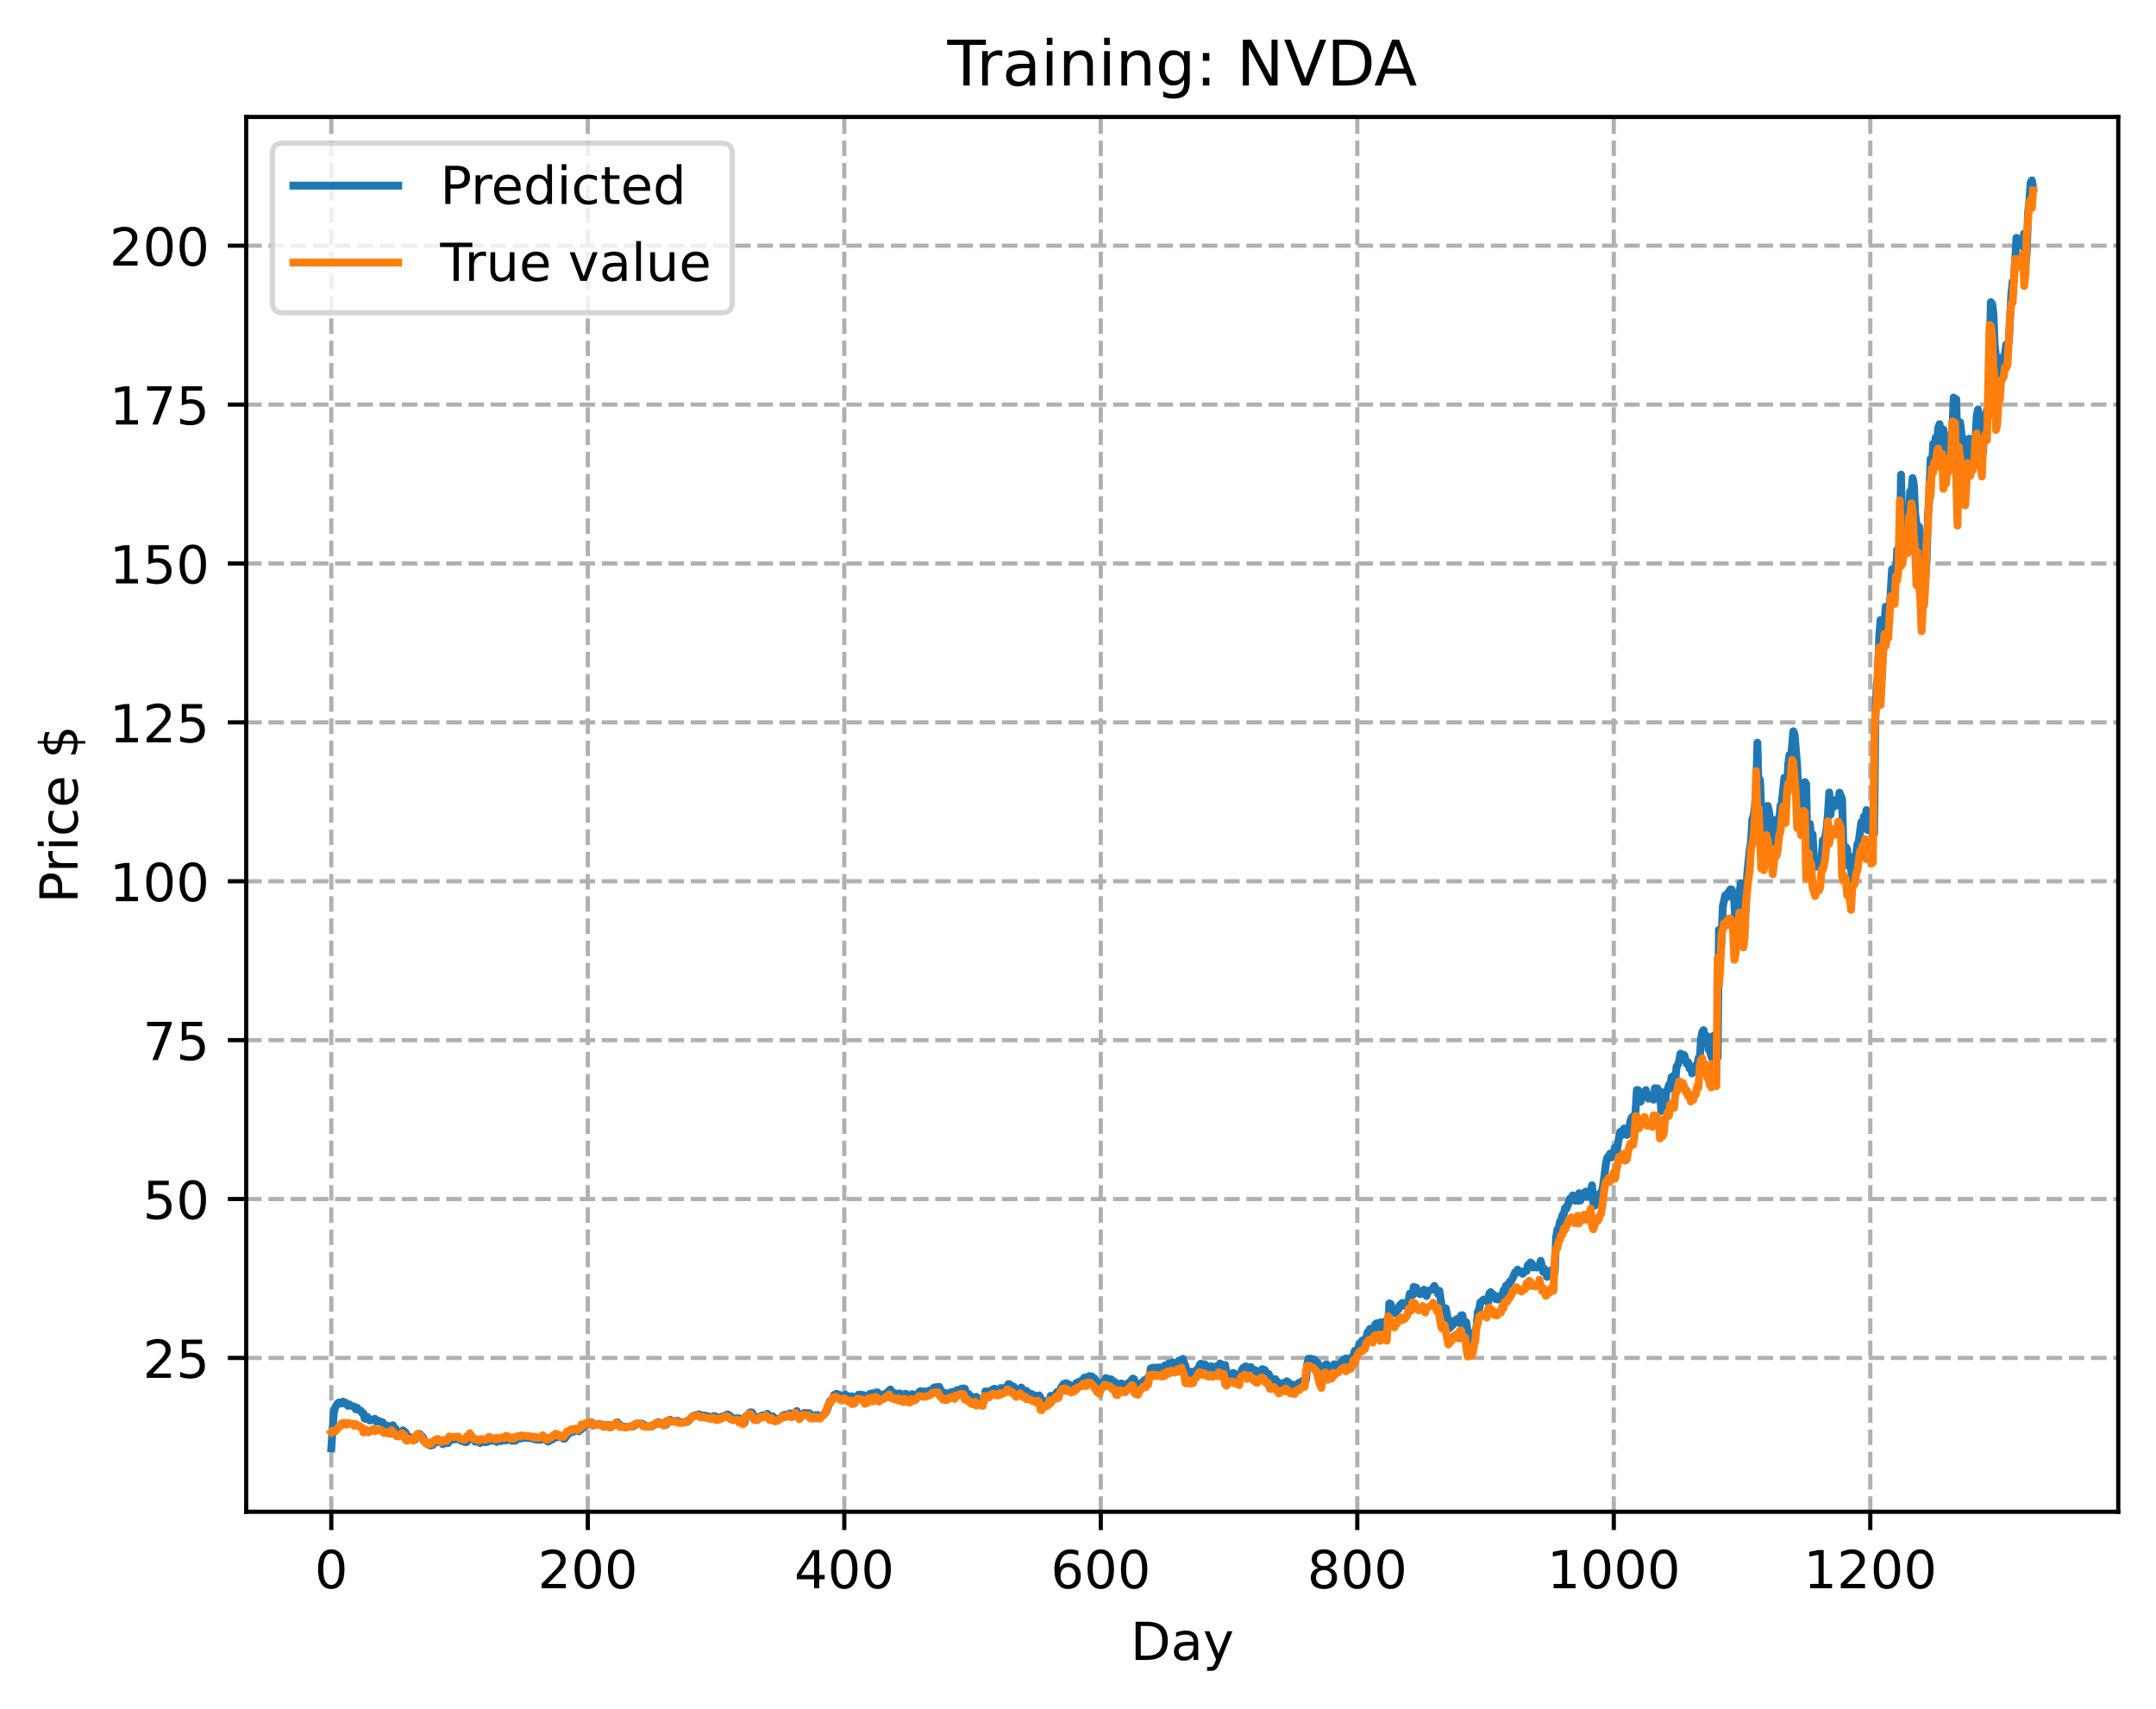 <?xml version="1.0" encoding="utf-8" standalone="no"?>
<!DOCTYPE svg PUBLIC "-//W3C//DTD SVG 1.1//EN"
  "http://www.w3.org/Graphics/SVG/1.1/DTD/svg11.dtd">
<!-- Created with matplotlib (https://matplotlib.org/) -->
<svg height="325.986pt" version="1.1" viewBox="0 0 411.286 325.986" width="411.286pt" xmlns="http://www.w3.org/2000/svg" xmlns:xlink="http://www.w3.org/1999/xlink">
 <defs>
  <style type="text/css">
*{stroke-linecap:butt;stroke-linejoin:round;}
  </style>
 </defs>
 <g id="figure_1">
  <g id="patch_1">
   <path d="M 0 325.986 
L 411.286 325.986 
L 411.286 0 
L 0 0 
z
" style="fill:#ffffff;"/>
  </g>
  <g id="axes_1">
   <g id="patch_2">
    <path d="M 46.966 288.43 
L 404.086 288.43 
L 404.086 22.318 
L 46.966 22.318 
z
" style="fill:#ffffff;"/>
   </g>
   <g id="matplotlib.axis_1">
    <g id="xtick_1">
     <g id="line2d_1">
      <path clip-path="url(#pb732eac13e)" d="M 63.198 288.43 
L 63.198 22.318 
" style="fill:none;stroke:#b0b0b0;stroke-dasharray:2.96,1.28;stroke-dashoffset:0;stroke-width:0.8;"/>
     </g>
     <g id="line2d_2">
      <defs>
       <path d="M 0 0 
L 0 3.5 
" id="m8ea8561bee" style="stroke:#000000;stroke-width:0.8;"/>
      </defs>
      <g>
       <use style="stroke:#000000;stroke-width:0.8;" x="63.198" xlink:href="#m8ea8561bee" y="288.43"/>
      </g>
     </g>
     <g id="text_1">
      <!-- 0 -->
      <defs>
       <path d="M 31.781 66.406 
Q 24.172 66.406 20.328 58.906 
Q 16.5 51.422 16.5 36.375 
Q 16.5 21.391 20.328 13.891 
Q 24.172 6.391 31.781 6.391 
Q 39.453 6.391 43.281 13.891 
Q 47.125 21.391 47.125 36.375 
Q 47.125 51.422 43.281 58.906 
Q 39.453 66.406 31.781 66.406 
z
M 31.781 74.219 
Q 44.047 74.219 50.516 64.516 
Q 56.984 54.828 56.984 36.375 
Q 56.984 17.969 50.516 8.266 
Q 44.047 -1.422 31.781 -1.422 
Q 19.531 -1.422 13.062 8.266 
Q 6.594 17.969 6.594 36.375 
Q 6.594 54.828 13.062 64.516 
Q 19.531 74.219 31.781 74.219 
z
" id="DejaVuSans-48"/>
      </defs>
      <g transform="translate(60.017 303.029)scale(0.1 -0.1)">
       <use xlink:href="#DejaVuSans-48"/>
      </g>
     </g>
    </g>
    <g id="xtick_2">
     <g id="line2d_3">
      <path clip-path="url(#pb732eac13e)" d="M 112.129 288.43 
L 112.129 22.318 
" style="fill:none;stroke:#b0b0b0;stroke-dasharray:2.96,1.28;stroke-dashoffset:0;stroke-width:0.8;"/>
     </g>
     <g id="line2d_4">
      <g>
       <use style="stroke:#000000;stroke-width:0.8;" x="112.129" xlink:href="#m8ea8561bee" y="288.43"/>
      </g>
     </g>
     <g id="text_2">
      <!-- 200 -->
      <defs>
       <path d="M 19.188 8.297 
L 53.609 8.297 
L 53.609 0 
L 7.328 0 
L 7.328 8.297 
Q 12.938 14.109 22.625 23.891 
Q 32.328 33.688 34.812 36.531 
Q 39.547 41.844 41.422 45.531 
Q 43.312 49.219 43.312 52.781 
Q 43.312 58.594 39.234 62.25 
Q 35.156 65.922 28.609 65.922 
Q 23.969 65.922 18.812 64.312 
Q 13.672 62.703 7.812 59.422 
L 7.812 69.391 
Q 13.766 71.781 18.938 73 
Q 24.125 74.219 28.422 74.219 
Q 39.75 74.219 46.484 68.547 
Q 53.219 62.891 53.219 53.422 
Q 53.219 48.922 51.531 44.891 
Q 49.859 40.875 45.406 35.406 
Q 44.188 33.984 37.641 27.219 
Q 31.109 20.453 19.188 8.297 
z
" id="DejaVuSans-50"/>
      </defs>
      <g transform="translate(102.585 303.029)scale(0.1 -0.1)">
       <use xlink:href="#DejaVuSans-50"/>
       <use x="63.623" xlink:href="#DejaVuSans-48"/>
       <use x="127.246" xlink:href="#DejaVuSans-48"/>
      </g>
     </g>
    </g>
    <g id="xtick_3">
     <g id="line2d_5">
      <path clip-path="url(#pb732eac13e)" d="M 161.06 288.43 
L 161.06 22.318 
" style="fill:none;stroke:#b0b0b0;stroke-dasharray:2.96,1.28;stroke-dashoffset:0;stroke-width:0.8;"/>
     </g>
     <g id="line2d_6">
      <g>
       <use style="stroke:#000000;stroke-width:0.8;" x="161.06" xlink:href="#m8ea8561bee" y="288.43"/>
      </g>
     </g>
     <g id="text_3">
      <!-- 400 -->
      <defs>
       <path d="M 37.797 64.312 
L 12.891 25.391 
L 37.797 25.391 
z
M 35.203 72.906 
L 47.609 72.906 
L 47.609 25.391 
L 58.016 25.391 
L 58.016 17.188 
L 47.609 17.188 
L 47.609 0 
L 37.797 0 
L 37.797 17.188 
L 4.891 17.188 
L 4.891 26.703 
z
" id="DejaVuSans-52"/>
      </defs>
      <g transform="translate(151.516 303.029)scale(0.1 -0.1)">
       <use xlink:href="#DejaVuSans-52"/>
       <use x="63.623" xlink:href="#DejaVuSans-48"/>
       <use x="127.246" xlink:href="#DejaVuSans-48"/>
      </g>
     </g>
    </g>
    <g id="xtick_4">
     <g id="line2d_7">
      <path clip-path="url(#pb732eac13e)" d="M 209.99 288.43 
L 209.99 22.318 
" style="fill:none;stroke:#b0b0b0;stroke-dasharray:2.96,1.28;stroke-dashoffset:0;stroke-width:0.8;"/>
     </g>
     <g id="line2d_8">
      <g>
       <use style="stroke:#000000;stroke-width:0.8;" x="209.99" xlink:href="#m8ea8561bee" y="288.43"/>
      </g>
     </g>
     <g id="text_4">
      <!-- 600 -->
      <defs>
       <path d="M 33.016 40.375 
Q 26.375 40.375 22.484 35.828 
Q 18.609 31.297 18.609 23.391 
Q 18.609 15.531 22.484 10.953 
Q 26.375 6.391 33.016 6.391 
Q 39.656 6.391 43.531 10.953 
Q 47.406 15.531 47.406 23.391 
Q 47.406 31.297 43.531 35.828 
Q 39.656 40.375 33.016 40.375 
z
M 52.594 71.297 
L 52.594 62.312 
Q 48.875 64.062 45.094 64.984 
Q 41.312 65.922 37.594 65.922 
Q 27.828 65.922 22.672 59.328 
Q 17.531 52.734 16.797 39.406 
Q 19.672 43.656 24.016 45.922 
Q 28.375 48.188 33.594 48.188 
Q 44.578 48.188 50.953 41.516 
Q 57.328 34.859 57.328 23.391 
Q 57.328 12.156 50.688 5.359 
Q 44.047 -1.422 33.016 -1.422 
Q 20.359 -1.422 13.672 8.266 
Q 6.984 17.969 6.984 36.375 
Q 6.984 53.656 15.188 63.938 
Q 23.391 74.219 37.203 74.219 
Q 40.922 74.219 44.703 73.484 
Q 48.484 72.75 52.594 71.297 
z
" id="DejaVuSans-54"/>
      </defs>
      <g transform="translate(200.446 303.029)scale(0.1 -0.1)">
       <use xlink:href="#DejaVuSans-54"/>
       <use x="63.623" xlink:href="#DejaVuSans-48"/>
       <use x="127.246" xlink:href="#DejaVuSans-48"/>
      </g>
     </g>
    </g>
    <g id="xtick_5">
     <g id="line2d_9">
      <path clip-path="url(#pb732eac13e)" d="M 258.921 288.43 
L 258.921 22.318 
" style="fill:none;stroke:#b0b0b0;stroke-dasharray:2.96,1.28;stroke-dashoffset:0;stroke-width:0.8;"/>
     </g>
     <g id="line2d_10">
      <g>
       <use style="stroke:#000000;stroke-width:0.8;" x="258.921" xlink:href="#m8ea8561bee" y="288.43"/>
      </g>
     </g>
     <g id="text_5">
      <!-- 800 -->
      <defs>
       <path d="M 31.781 34.625 
Q 24.75 34.625 20.719 30.859 
Q 16.703 27.094 16.703 20.516 
Q 16.703 13.922 20.719 10.156 
Q 24.75 6.391 31.781 6.391 
Q 38.812 6.391 42.859 10.172 
Q 46.922 13.969 46.922 20.516 
Q 46.922 27.094 42.891 30.859 
Q 38.875 34.625 31.781 34.625 
z
M 21.922 38.812 
Q 15.578 40.375 12.031 44.719 
Q 8.5 49.078 8.5 55.328 
Q 8.5 64.062 14.719 69.141 
Q 20.953 74.219 31.781 74.219 
Q 42.672 74.219 48.875 69.141 
Q 55.078 64.062 55.078 55.328 
Q 55.078 49.078 51.531 44.719 
Q 48 40.375 41.703 38.812 
Q 48.828 37.156 52.797 32.312 
Q 56.781 27.484 56.781 20.516 
Q 56.781 9.906 50.312 4.234 
Q 43.844 -1.422 31.781 -1.422 
Q 19.734 -1.422 13.25 4.234 
Q 6.781 9.906 6.781 20.516 
Q 6.781 27.484 10.781 32.312 
Q 14.797 37.156 21.922 38.812 
z
M 18.312 54.391 
Q 18.312 48.734 21.844 45.562 
Q 25.391 42.391 31.781 42.391 
Q 38.141 42.391 41.719 45.562 
Q 45.312 48.734 45.312 54.391 
Q 45.312 60.062 41.719 63.234 
Q 38.141 66.406 31.781 66.406 
Q 25.391 66.406 21.844 63.234 
Q 18.312 60.062 18.312 54.391 
z
" id="DejaVuSans-56"/>
      </defs>
      <g transform="translate(249.377 303.029)scale(0.1 -0.1)">
       <use xlink:href="#DejaVuSans-56"/>
       <use x="63.623" xlink:href="#DejaVuSans-48"/>
       <use x="127.246" xlink:href="#DejaVuSans-48"/>
      </g>
     </g>
    </g>
    <g id="xtick_6">
     <g id="line2d_11">
      <path clip-path="url(#pb732eac13e)" d="M 307.851 288.43 
L 307.851 22.318 
" style="fill:none;stroke:#b0b0b0;stroke-dasharray:2.96,1.28;stroke-dashoffset:0;stroke-width:0.8;"/>
     </g>
     <g id="line2d_12">
      <g>
       <use style="stroke:#000000;stroke-width:0.8;" x="307.851" xlink:href="#m8ea8561bee" y="288.43"/>
      </g>
     </g>
     <g id="text_6">
      <!-- 1000 -->
      <defs>
       <path d="M 12.406 8.297 
L 28.516 8.297 
L 28.516 63.922 
L 10.984 60.406 
L 10.984 69.391 
L 28.422 72.906 
L 38.281 72.906 
L 38.281 8.297 
L 54.391 8.297 
L 54.391 0 
L 12.406 0 
z
" id="DejaVuSans-49"/>
      </defs>
      <g transform="translate(295.126 303.029)scale(0.1 -0.1)">
       <use xlink:href="#DejaVuSans-49"/>
       <use x="63.623" xlink:href="#DejaVuSans-48"/>
       <use x="127.246" xlink:href="#DejaVuSans-48"/>
       <use x="190.869" xlink:href="#DejaVuSans-48"/>
      </g>
     </g>
    </g>
    <g id="xtick_7">
     <g id="line2d_13">
      <path clip-path="url(#pb732eac13e)" d="M 356.782 288.43 
L 356.782 22.318 
" style="fill:none;stroke:#b0b0b0;stroke-dasharray:2.96,1.28;stroke-dashoffset:0;stroke-width:0.8;"/>
     </g>
     <g id="line2d_14">
      <g>
       <use style="stroke:#000000;stroke-width:0.8;" x="356.782" xlink:href="#m8ea8561bee" y="288.43"/>
      </g>
     </g>
     <g id="text_7">
      <!-- 1200 -->
      <g transform="translate(344.057 303.029)scale(0.1 -0.1)">
       <use xlink:href="#DejaVuSans-49"/>
       <use x="63.623" xlink:href="#DejaVuSans-50"/>
       <use x="127.246" xlink:href="#DejaVuSans-48"/>
       <use x="190.869" xlink:href="#DejaVuSans-48"/>
      </g>
     </g>
    </g>
    <g id="text_8">
     <!-- Day -->
     <defs>
      <path d="M 19.672 64.797 
L 19.672 8.109 
L 31.594 8.109 
Q 46.688 8.109 53.688 14.938 
Q 60.688 21.781 60.688 36.531 
Q 60.688 51.172 53.688 57.984 
Q 46.688 64.797 31.594 64.797 
z
M 9.812 72.906 
L 30.078 72.906 
Q 51.266 72.906 61.172 64.094 
Q 71.094 55.281 71.094 36.531 
Q 71.094 17.672 61.125 8.828 
Q 51.172 0 30.078 0 
L 9.812 0 
z
" id="DejaVuSans-68"/>
      <path d="M 34.281 27.484 
Q 23.391 27.484 19.188 25 
Q 14.984 22.516 14.984 16.5 
Q 14.984 11.719 18.141 8.906 
Q 21.297 6.109 26.703 6.109 
Q 34.188 6.109 38.703 11.406 
Q 43.219 16.703 43.219 25.484 
L 43.219 27.484 
z
M 52.203 31.203 
L 52.203 0 
L 43.219 0 
L 43.219 8.297 
Q 40.141 3.328 35.547 0.953 
Q 30.953 -1.422 24.312 -1.422 
Q 15.922 -1.422 10.953 3.297 
Q 6 8.016 6 15.922 
Q 6 25.141 12.172 29.828 
Q 18.359 34.516 30.609 34.516 
L 43.219 34.516 
L 43.219 35.406 
Q 43.219 41.609 39.141 45 
Q 35.062 48.391 27.688 48.391 
Q 23 48.391 18.547 47.266 
Q 14.109 46.141 10.016 43.891 
L 10.016 52.203 
Q 14.938 54.109 19.578 55.047 
Q 24.219 56 28.609 56 
Q 40.484 56 46.344 49.844 
Q 52.203 43.703 52.203 31.203 
z
" id="DejaVuSans-97"/>
      <path d="M 32.172 -5.078 
Q 28.375 -14.844 24.75 -17.812 
Q 21.141 -20.797 15.094 -20.797 
L 7.906 -20.797 
L 7.906 -13.281 
L 13.188 -13.281 
Q 16.891 -13.281 18.938 -11.516 
Q 21 -9.766 23.484 -3.219 
L 25.094 0.875 
L 2.984 54.688 
L 12.5 54.688 
L 29.594 11.922 
L 46.688 54.688 
L 56.203 54.688 
z
" id="DejaVuSans-121"/>
     </defs>
     <g transform="translate(215.652 316.707)scale(0.1 -0.1)">
      <use xlink:href="#DejaVuSans-68"/>
      <use x="77.002" xlink:href="#DejaVuSans-97"/>
      <use x="138.281" xlink:href="#DejaVuSans-121"/>
     </g>
    </g>
   </g>
   <g id="matplotlib.axis_2">
    <g id="ytick_1">
     <g id="line2d_15">
      <path clip-path="url(#pb732eac13e)" d="M 46.966 259.085 
L 404.086 259.085 
" style="fill:none;stroke:#b0b0b0;stroke-dasharray:2.96,1.28;stroke-dashoffset:0;stroke-width:0.8;"/>
     </g>
     <g id="line2d_16">
      <defs>
       <path d="M 0 0 
L -3.5 0 
" id="m9990ef48d5" style="stroke:#000000;stroke-width:0.8;"/>
      </defs>
      <g>
       <use style="stroke:#000000;stroke-width:0.8;" x="46.966" xlink:href="#m9990ef48d5" y="259.085"/>
      </g>
     </g>
     <g id="text_9">
      <!-- 25 -->
      <defs>
       <path d="M 10.797 72.906 
L 49.516 72.906 
L 49.516 64.594 
L 19.828 64.594 
L 19.828 46.734 
Q 21.969 47.469 24.109 47.828 
Q 26.266 48.188 28.422 48.188 
Q 40.625 48.188 47.75 41.5 
Q 54.891 34.812 54.891 23.391 
Q 54.891 11.625 47.562 5.094 
Q 40.234 -1.422 26.906 -1.422 
Q 22.312 -1.422 17.547 -0.641 
Q 12.797 0.141 7.719 1.703 
L 7.719 11.625 
Q 12.109 9.234 16.797 8.062 
Q 21.484 6.891 26.703 6.891 
Q 35.156 6.891 40.078 11.328 
Q 45.016 15.766 45.016 23.391 
Q 45.016 31 40.078 35.438 
Q 35.156 39.891 26.703 39.891 
Q 22.75 39.891 18.812 39.016 
Q 14.891 38.141 10.797 36.281 
z
" id="DejaVuSans-53"/>
      </defs>
      <g transform="translate(27.241 262.885)scale(0.1 -0.1)">
       <use xlink:href="#DejaVuSans-50"/>
       <use x="63.623" xlink:href="#DejaVuSans-53"/>
      </g>
     </g>
    </g>
    <g id="ytick_2">
     <g id="line2d_17">
      <path clip-path="url(#pb732eac13e)" d="M 46.966 228.77 
L 404.086 228.77 
" style="fill:none;stroke:#b0b0b0;stroke-dasharray:2.96,1.28;stroke-dashoffset:0;stroke-width:0.8;"/>
     </g>
     <g id="line2d_18">
      <g>
       <use style="stroke:#000000;stroke-width:0.8;" x="46.966" xlink:href="#m9990ef48d5" y="228.77"/>
      </g>
     </g>
     <g id="text_10">
      <!-- 50 -->
      <g transform="translate(27.241 232.569)scale(0.1 -0.1)">
       <use xlink:href="#DejaVuSans-53"/>
       <use x="63.623" xlink:href="#DejaVuSans-48"/>
      </g>
     </g>
    </g>
    <g id="ytick_3">
     <g id="line2d_19">
      <path clip-path="url(#pb732eac13e)" d="M 46.966 198.454 
L 404.086 198.454 
" style="fill:none;stroke:#b0b0b0;stroke-dasharray:2.96,1.28;stroke-dashoffset:0;stroke-width:0.8;"/>
     </g>
     <g id="line2d_20">
      <g>
       <use style="stroke:#000000;stroke-width:0.8;" x="46.966" xlink:href="#m9990ef48d5" y="198.454"/>
      </g>
     </g>
     <g id="text_11">
      <!-- 75 -->
      <defs>
       <path d="M 8.203 72.906 
L 55.078 72.906 
L 55.078 68.703 
L 28.609 0 
L 18.312 0 
L 43.219 64.594 
L 8.203 64.594 
z
" id="DejaVuSans-55"/>
      </defs>
      <g transform="translate(27.241 202.253)scale(0.1 -0.1)">
       <use xlink:href="#DejaVuSans-55"/>
       <use x="63.623" xlink:href="#DejaVuSans-53"/>
      </g>
     </g>
    </g>
    <g id="ytick_4">
     <g id="line2d_21">
      <path clip-path="url(#pb732eac13e)" d="M 46.966 168.138 
L 404.086 168.138 
" style="fill:none;stroke:#b0b0b0;stroke-dasharray:2.96,1.28;stroke-dashoffset:0;stroke-width:0.8;"/>
     </g>
     <g id="line2d_22">
      <g>
       <use style="stroke:#000000;stroke-width:0.8;" x="46.966" xlink:href="#m9990ef48d5" y="168.138"/>
      </g>
     </g>
     <g id="text_12">
      <!-- 100 -->
      <g transform="translate(20.878 171.938)scale(0.1 -0.1)">
       <use xlink:href="#DejaVuSans-49"/>
       <use x="63.623" xlink:href="#DejaVuSans-48"/>
       <use x="127.246" xlink:href="#DejaVuSans-48"/>
      </g>
     </g>
    </g>
    <g id="ytick_5">
     <g id="line2d_23">
      <path clip-path="url(#pb732eac13e)" d="M 46.966 137.823 
L 404.086 137.823 
" style="fill:none;stroke:#b0b0b0;stroke-dasharray:2.96,1.28;stroke-dashoffset:0;stroke-width:0.8;"/>
     </g>
     <g id="line2d_24">
      <g>
       <use style="stroke:#000000;stroke-width:0.8;" x="46.966" xlink:href="#m9990ef48d5" y="137.823"/>
      </g>
     </g>
     <g id="text_13">
      <!-- 125 -->
      <g transform="translate(20.878 141.622)scale(0.1 -0.1)">
       <use xlink:href="#DejaVuSans-49"/>
       <use x="63.623" xlink:href="#DejaVuSans-50"/>
       <use x="127.246" xlink:href="#DejaVuSans-53"/>
      </g>
     </g>
    </g>
    <g id="ytick_6">
     <g id="line2d_25">
      <path clip-path="url(#pb732eac13e)" d="M 46.966 107.507 
L 404.086 107.507 
" style="fill:none;stroke:#b0b0b0;stroke-dasharray:2.96,1.28;stroke-dashoffset:0;stroke-width:0.8;"/>
     </g>
     <g id="line2d_26">
      <g>
       <use style="stroke:#000000;stroke-width:0.8;" x="46.966" xlink:href="#m9990ef48d5" y="107.507"/>
      </g>
     </g>
     <g id="text_14">
      <!-- 150 -->
      <g transform="translate(20.878 111.306)scale(0.1 -0.1)">
       <use xlink:href="#DejaVuSans-49"/>
       <use x="63.623" xlink:href="#DejaVuSans-53"/>
       <use x="127.246" xlink:href="#DejaVuSans-48"/>
      </g>
     </g>
    </g>
    <g id="ytick_7">
     <g id="line2d_27">
      <path clip-path="url(#pb732eac13e)" d="M 46.966 77.191 
L 404.086 77.191 
" style="fill:none;stroke:#b0b0b0;stroke-dasharray:2.96,1.28;stroke-dashoffset:0;stroke-width:0.8;"/>
     </g>
     <g id="line2d_28">
      <g>
       <use style="stroke:#000000;stroke-width:0.8;" x="46.966" xlink:href="#m9990ef48d5" y="77.191"/>
      </g>
     </g>
     <g id="text_15">
      <!-- 175 -->
      <g transform="translate(20.878 80.991)scale(0.1 -0.1)">
       <use xlink:href="#DejaVuSans-49"/>
       <use x="63.623" xlink:href="#DejaVuSans-55"/>
       <use x="127.246" xlink:href="#DejaVuSans-53"/>
      </g>
     </g>
    </g>
    <g id="ytick_8">
     <g id="line2d_29">
      <path clip-path="url(#pb732eac13e)" d="M 46.966 46.876 
L 404.086 46.876 
" style="fill:none;stroke:#b0b0b0;stroke-dasharray:2.96,1.28;stroke-dashoffset:0;stroke-width:0.8;"/>
     </g>
     <g id="line2d_30">
      <g>
       <use style="stroke:#000000;stroke-width:0.8;" x="46.966" xlink:href="#m9990ef48d5" y="46.876"/>
      </g>
     </g>
     <g id="text_16">
      <!-- 200 -->
      <g transform="translate(20.878 50.675)scale(0.1 -0.1)">
       <use xlink:href="#DejaVuSans-50"/>
       <use x="63.623" xlink:href="#DejaVuSans-48"/>
       <use x="127.246" xlink:href="#DejaVuSans-48"/>
      </g>
     </g>
    </g>
    <g id="text_17">
     <!-- Price $ -->
     <defs>
      <path d="M 19.672 64.797 
L 19.672 37.406 
L 32.078 37.406 
Q 38.969 37.406 42.719 40.969 
Q 46.484 44.531 46.484 51.125 
Q 46.484 57.672 42.719 61.234 
Q 38.969 64.797 32.078 64.797 
z
M 9.812 72.906 
L 32.078 72.906 
Q 44.344 72.906 50.609 67.359 
Q 56.891 61.812 56.891 51.125 
Q 56.891 40.328 50.609 34.812 
Q 44.344 29.297 32.078 29.297 
L 19.672 29.297 
L 19.672 0 
L 9.812 0 
z
" id="DejaVuSans-80"/>
      <path d="M 41.109 46.297 
Q 39.594 47.172 37.812 47.578 
Q 36.031 48 33.891 48 
Q 26.266 48 22.188 43.047 
Q 18.109 38.094 18.109 28.812 
L 18.109 0 
L 9.078 0 
L 9.078 54.688 
L 18.109 54.688 
L 18.109 46.188 
Q 20.953 51.172 25.484 53.578 
Q 30.031 56 36.531 56 
Q 37.453 56 38.578 55.875 
Q 39.703 55.766 41.062 55.516 
z
" id="DejaVuSans-114"/>
      <path d="M 9.422 54.688 
L 18.406 54.688 
L 18.406 0 
L 9.422 0 
z
M 9.422 75.984 
L 18.406 75.984 
L 18.406 64.594 
L 9.422 64.594 
z
" id="DejaVuSans-105"/>
      <path d="M 48.781 52.594 
L 48.781 44.188 
Q 44.969 46.297 41.141 47.344 
Q 37.312 48.391 33.406 48.391 
Q 24.656 48.391 19.812 42.844 
Q 14.984 37.312 14.984 27.297 
Q 14.984 17.281 19.812 11.734 
Q 24.656 6.203 33.406 6.203 
Q 37.312 6.203 41.141 7.25 
Q 44.969 8.297 48.781 10.406 
L 48.781 2.094 
Q 45.016 0.344 40.984 -0.531 
Q 36.969 -1.422 32.422 -1.422 
Q 20.062 -1.422 12.781 6.344 
Q 5.516 14.109 5.516 27.297 
Q 5.516 40.672 12.859 48.328 
Q 20.219 56 33.016 56 
Q 37.156 56 41.109 55.141 
Q 45.062 54.297 48.781 52.594 
z
" id="DejaVuSans-99"/>
      <path d="M 56.203 29.594 
L 56.203 25.203 
L 14.891 25.203 
Q 15.484 15.922 20.484 11.062 
Q 25.484 6.203 34.422 6.203 
Q 39.594 6.203 44.453 7.469 
Q 49.312 8.734 54.109 11.281 
L 54.109 2.781 
Q 49.266 0.734 44.188 -0.344 
Q 39.109 -1.422 33.891 -1.422 
Q 20.797 -1.422 13.156 6.188 
Q 5.516 13.812 5.516 26.812 
Q 5.516 40.234 12.766 48.109 
Q 20.016 56 32.328 56 
Q 43.359 56 49.781 48.891 
Q 56.203 41.797 56.203 29.594 
z
M 47.219 32.234 
Q 47.125 39.594 43.094 43.984 
Q 39.062 48.391 32.422 48.391 
Q 24.906 48.391 20.391 44.141 
Q 15.875 39.891 15.188 32.172 
z
" id="DejaVuSans-101"/>
      <path id="DejaVuSans-32"/>
      <path d="M 33.797 -14.703 
L 28.906 -14.703 
L 28.859 0 
Q 23.734 0.094 18.609 1.188 
Q 13.484 2.297 8.297 4.5 
L 8.297 13.281 
Q 13.281 10.156 18.375 8.562 
Q 23.484 6.984 28.906 6.938 
L 28.906 29.203 
Q 18.109 30.953 13.203 35.156 
Q 8.297 39.359 8.297 46.688 
Q 8.297 54.641 13.625 59.219 
Q 18.953 63.812 28.906 64.5 
L 28.906 75.984 
L 33.797 75.984 
L 33.797 64.656 
Q 38.328 64.453 42.578 63.688 
Q 46.828 62.938 50.875 61.625 
L 50.875 53.078 
Q 46.828 55.125 42.547 56.25 
Q 38.281 57.375 33.797 57.562 
L 33.797 36.719 
Q 44.875 35.016 50.094 30.609 
Q 55.328 26.219 55.328 18.609 
Q 55.328 10.359 49.781 5.594 
Q 44.234 0.828 33.797 0.094 
z
M 28.906 37.594 
L 28.906 57.625 
Q 23.25 56.984 20.266 54.391 
Q 17.281 51.812 17.281 47.516 
Q 17.281 43.312 20.031 40.969 
Q 22.797 38.625 28.906 37.594 
z
M 33.797 28.219 
L 33.797 7.078 
Q 39.984 7.906 43.141 10.594 
Q 46.297 13.281 46.297 17.672 
Q 46.297 21.969 43.281 24.5 
Q 40.281 27.047 33.797 28.219 
z
" id="DejaVuSans-36"/>
     </defs>
     <g transform="translate(14.798 172.342)rotate(-90)scale(0.1 -0.1)">
      <use xlink:href="#DejaVuSans-80"/>
      <use x="58.553" xlink:href="#DejaVuSans-114"/>
      <use x="99.666" xlink:href="#DejaVuSans-105"/>
      <use x="127.449" xlink:href="#DejaVuSans-99"/>
      <use x="182.43" xlink:href="#DejaVuSans-101"/>
      <use x="243.953" xlink:href="#DejaVuSans-32"/>
      <use x="275.74" xlink:href="#DejaVuSans-36"/>
     </g>
    </g>
   </g>
   <g id="line2d_31">
    <path clip-path="url(#pb732eac13e)" d="M 63.198 276.334 
L 63.688 269.463 
L 63.932 268.534 
L 64.422 267.756 
L 64.666 267.587 
L 65.156 267.799 
L 65.4 267.427 
L 65.645 267.708 
L 65.89 267.617 
L 66.379 268.221 
L 66.623 267.939 
L 66.868 268.169 
L 67.602 268.385 
L 67.847 268.866 
L 68.091 268.575 
L 68.336 268.953 
L 68.825 269.145 
L 69.07 269.553 
L 69.315 269.661 
L 69.559 270.657 
L 69.804 270.7 
L 70.049 270.295 
L 70.293 270.785 
L 70.538 271.022 
L 71.517 270.688 
L 71.761 271.228 
L 72.251 271.08 
L 72.495 271.275 
L 72.984 271.357 
L 73.474 272.076 
L 73.963 272.017 
L 74.208 272.348 
L 74.452 272.351 
L 74.697 272.57 
L 74.942 271.925 
L 75.186 272.367 
L 75.431 272.578 
L 75.92 273.291 
L 76.165 273.26 
L 76.41 273.446 
L 76.654 273.303 
L 76.899 272.902 
L 77.388 273.35 
L 77.633 274.303 
L 77.878 274.519 
L 78.122 274.13 
L 78.367 274.369 
L 78.611 274.4 
L 79.101 274.738 
L 79.345 274.073 
L 79.59 274.179 
L 79.835 273.565 
L 80.079 273.6 
L 80.324 274.107 
L 80.569 274.044 
L 81.058 275.028 
L 81.303 275.154 
L 81.547 275.537 
L 81.792 275.509 
L 82.037 275.797 
L 82.281 275.441 
L 82.526 275.725 
L 82.771 275.351 
L 83.015 275.277 
L 83.26 275.042 
L 83.749 274.889 
L 83.994 275.168 
L 84.239 275.265 
L 84.483 275.545 
L 84.728 275.134 
L 84.972 275.316 
L 85.462 275.338 
L 85.951 274.514 
L 86.196 274.672 
L 87.664 274.52 
L 87.908 274.871 
L 88.398 275.008 
L 88.887 275.185 
L 89.132 274.995 
L 89.376 274.438 
L 89.621 274.424 
L 89.866 273.908 
L 90.355 274.694 
L 90.599 275.031 
L 91.333 275.048 
L 91.578 275.319 
L 92.067 275 
L 92.557 275.174 
L 93.046 275.081 
L 93.535 274.57 
L 93.78 274.894 
L 94.514 274.853 
L 94.759 275.107 
L 95.003 274.766 
L 95.493 274.946 
L 96.227 274.77 
L 96.471 274.84 
L 96.716 274.4 
L 96.96 274.395 
L 97.694 274.917 
L 97.939 274.637 
L 98.184 274.903 
L 98.428 274.818 
L 98.673 274.538 
L 99.162 274.397 
L 99.407 274.465 
L 99.652 274.278 
L 101.609 274.435 
L 102.098 274.638 
L 102.343 274.456 
L 102.587 274.699 
L 102.832 274.627 
L 103.077 274.714 
L 103.566 274.424 
L 103.811 274.204 
L 104.055 274.712 
L 104.545 275.055 
L 104.789 274.926 
L 105.034 274.663 
L 105.279 274.702 
L 105.768 274.215 
L 106.013 274.285 
L 106.257 273.891 
L 106.502 274.212 
L 106.747 274.037 
L 107.481 274.5 
L 107.725 274.476 
L 108.459 273.395 
L 108.704 273.457 
L 109.193 272.996 
L 109.438 273.128 
L 109.927 272.833 
L 110.172 272.868 
L 110.416 273.074 
L 110.661 272.76 
L 110.906 272.736 
L 111.15 271.958 
L 111.395 272.306 
L 111.884 271.715 
L 112.129 271.781 
L 112.374 271.471 
L 112.618 271.488 
L 112.863 271.372 
L 113.108 271.986 
L 113.352 271.694 
L 114.086 271.893 
L 114.331 271.654 
L 114.575 271.84 
L 115.065 271.827 
L 115.309 272.198 
L 115.554 272.087 
L 115.799 271.841 
L 116.043 271.85 
L 116.533 272.319 
L 116.777 271.931 
L 117.022 271.953 
L 117.267 271.781 
L 117.511 271.887 
L 117.756 271.349 
L 118.001 271.829 
L 118.245 271.861 
L 118.49 272.211 
L 118.735 272.09 
L 119.469 272.316 
L 120.447 272.086 
L 120.692 272.184 
L 120.936 272.088 
L 121.426 271.612 
L 122.404 271.618 
L 122.649 271.687 
L 122.894 272.06 
L 124.362 272.159 
L 124.606 271.869 
L 124.851 271.833 
L 125.34 271.441 
L 125.585 271.351 
L 125.83 271.612 
L 126.074 271.62 
L 126.319 271.495 
L 126.808 271.892 
L 127.053 271.832 
L 127.297 271.091 
L 127.787 270.884 
L 128.031 271.166 
L 129.255 271.091 
L 129.499 271.318 
L 130.478 271.361 
L 130.967 271.14 
L 131.212 271.211 
L 132.191 270.188 
L 132.68 270.029 
L 133.414 269.845 
L 133.903 270.175 
L 134.392 270.064 
L 135.86 270.454 
L 136.105 270.198 
L 136.35 270.196 
L 136.594 270.352 
L 136.839 270.643 
L 137.084 270.449 
L 137.328 270.596 
L 137.573 270.318 
L 137.818 270.415 
L 138.062 270.184 
L 138.307 270.146 
L 138.551 269.924 
L 138.796 269.871 
L 139.041 269.963 
L 139.53 270.431 
L 140.019 270.641 
L 140.998 270.596 
L 141.243 271.134 
L 141.487 271.165 
L 141.732 271.052 
L 141.977 271.497 
L 142.221 270.267 
L 142.711 270.082 
L 142.955 269.542 
L 143.2 269.447 
L 143.445 269.496 
L 143.934 270.365 
L 144.178 270.643 
L 144.423 270.499 
L 144.668 270.685 
L 144.912 270.288 
L 145.402 270.058 
L 145.646 270.177 
L 145.891 269.993 
L 146.136 270.002 
L 146.38 269.732 
L 147.114 270.635 
L 147.359 270.212 
L 147.604 270.396 
L 147.848 270.762 
L 148.093 270.877 
L 148.582 270.78 
L 148.827 270.531 
L 149.072 270.461 
L 149.316 270.086 
L 149.806 269.921 
L 150.05 270.099 
L 150.295 269.985 
L 150.539 269.726 
L 150.784 269.659 
L 151.273 270.073 
L 152.007 269.222 
L 152.252 269.955 
L 152.497 269.976 
L 152.741 270.424 
L 152.986 269.843 
L 153.475 269.572 
L 153.72 269.653 
L 154.209 269.596 
L 154.454 269.665 
L 154.699 270.16 
L 154.943 270.283 
L 155.188 270.104 
L 155.433 270.289 
L 155.677 269.977 
L 155.922 270.003 
L 156.166 270.259 
L 156.411 270.152 
L 156.656 270.325 
L 157.634 269.341 
L 158.368 267.285 
L 158.613 267.271 
L 158.858 266.952 
L 159.102 266.146 
L 159.347 266.282 
L 159.592 265.922 
L 159.836 266.095 
L 160.081 266.102 
L 160.57 266.452 
L 160.815 266.542 
L 161.304 266.083 
L 161.549 266.382 
L 161.794 266.392 
L 162.038 266.707 
L 162.283 266.478 
L 162.527 266.408 
L 162.772 267.103 
L 163.261 266.999 
L 163.751 266.103 
L 164.24 266.095 
L 164.729 266.184 
L 165.219 266.974 
L 165.708 266.828 
L 165.953 265.93 
L 166.197 266.07 
L 166.442 265.82 
L 166.687 266.516 
L 166.931 266.439 
L 167.176 265.646 
L 167.421 265.663 
L 167.91 266.524 
L 168.399 266.12 
L 168.888 265.981 
L 169.867 265.106 
L 170.112 265.739 
L 170.356 265.83 
L 170.601 265.777 
L 170.846 266.041 
L 171.09 265.919 
L 171.335 266.088 
L 171.58 265.846 
L 171.824 266.307 
L 172.069 266.285 
L 172.314 266.008 
L 172.558 266.556 
L 172.803 265.916 
L 173.292 266.502 
L 173.782 266.681 
L 174.026 265.982 
L 174.271 266.347 
L 174.76 266.253 
L 175.005 266.047 
L 175.494 265.447 
L 176.717 265.537 
L 177.696 265.189 
L 178.185 264.726 
L 179.164 264.603 
L 179.409 265.141 
L 180.142 266.012 
L 180.387 265.788 
L 180.632 266.097 
L 180.876 266.079 
L 181.366 265.642 
L 181.61 265.73 
L 181.855 265.525 
L 182.344 265.891 
L 182.589 265.212 
L 182.834 265.344 
L 183.078 265.28 
L 183.323 264.986 
L 183.812 264.901 
L 184.057 264.956 
L 184.302 265.995 
L 184.546 265.864 
L 184.791 265.965 
L 185.036 266.444 
L 185.28 266.417 
L 185.525 266.816 
L 185.77 266.913 
L 186.014 266.854 
L 186.259 266.502 
L 186.503 267.216 
L 186.748 266.997 
L 187.727 267.318 
L 187.971 265.457 
L 188.216 265.576 
L 188.461 265.57 
L 188.705 265.428 
L 188.95 265.674 
L 189.439 265.052 
L 189.684 264.957 
L 190.418 265.282 
L 190.663 265.24 
L 190.907 264.821 
L 191.152 265.081 
L 191.641 264.799 
L 191.886 264.731 
L 192.13 264.504 
L 192.375 264.07 
L 192.62 264.13 
L 193.109 264.629 
L 193.354 264.537 
L 193.843 265.122 
L 194.088 265.437 
L 194.332 265.1 
L 194.577 265.089 
L 194.822 264.738 
L 195.311 265.405 
L 195.556 265.504 
L 195.8 265.374 
L 196.045 265.876 
L 196.534 265.877 
L 196.779 265.968 
L 197.268 266.3 
L 197.513 266.261 
L 198.002 266.644 
L 198.247 266.253 
L 198.491 266.686 
L 198.736 267.996 
L 198.981 268.076 
L 199.47 267.327 
L 199.959 267.379 
L 200.204 267.208 
L 200.449 266.306 
L 200.693 266.83 
L 200.938 266.347 
L 201.183 266.115 
L 201.427 266.099 
L 201.672 265.56 
L 202.161 265.836 
L 202.406 264.796 
L 202.895 264.049 
L 203.385 263.899 
L 203.629 264.401 
L 203.874 264.105 
L 204.363 264.539 
L 204.608 264.639 
L 204.852 264.34 
L 205.097 264.441 
L 205.342 263.862 
L 205.586 264.046 
L 205.831 263.634 
L 206.565 263.313 
L 206.81 262.885 
L 207.054 262.795 
L 207.299 263.251 
L 207.544 263.201 
L 207.788 262.545 
L 208.033 262.761 
L 208.278 262.601 
L 208.522 262.915 
L 208.767 262.989 
L 209.012 263.538 
L 209.256 263.546 
L 209.501 264.309 
L 209.746 264.385 
L 209.99 264.671 
L 210.235 263.708 
L 210.479 263.614 
L 210.724 263.37 
L 210.969 262.93 
L 211.458 263.169 
L 211.947 263.168 
L 212.192 263.393 
L 212.437 263.779 
L 212.681 263.682 
L 212.926 264.096 
L 213.171 264.829 
L 213.415 264.899 
L 213.66 264.037 
L 213.905 263.946 
L 214.149 264.254 
L 214.394 264.294 
L 214.639 264.201 
L 214.883 264.374 
L 215.128 263.941 
L 215.373 263.87 
L 216.106 263.021 
L 216.351 263.135 
L 216.596 264.317 
L 216.84 264.707 
L 217.085 264.142 
L 217.33 264.852 
L 217.819 263.762 
L 218.064 263.703 
L 218.308 263.313 
L 218.798 263.425 
L 219.042 262.727 
L 219.287 262.888 
L 219.532 261.069 
L 220.021 260.926 
L 220.266 261.217 
L 220.51 261.121 
L 220.755 260.907 
L 221 261.105 
L 221.244 260.906 
L 221.489 261.095 
L 221.734 261.008 
L 221.978 261.165 
L 222.223 260.51 
L 222.467 260.993 
L 222.712 260.678 
L 222.957 260.144 
L 223.201 260.505 
L 223.446 260.418 
L 223.691 259.932 
L 224.425 260.255 
L 224.914 259.565 
L 225.159 260.013 
L 225.648 259.261 
L 225.893 260.169 
L 226.137 260.537 
L 226.382 262.184 
L 226.627 262.29 
L 226.871 261.794 
L 227.116 261.696 
L 227.361 262.362 
L 227.85 262.229 
L 228.094 261.511 
L 228.584 261.081 
L 228.828 260.472 
L 229.073 260.174 
L 229.562 260.64 
L 229.807 260.306 
L 230.052 260.468 
L 230.296 260.814 
L 230.786 260.992 
L 231.03 260.677 
L 231.275 260.785 
L 231.52 261.015 
L 232.009 260.687 
L 232.254 260.88 
L 232.498 260.807 
L 232.743 260.138 
L 232.988 260.304 
L 233.232 261.003 
L 233.477 260.917 
L 233.722 260.444 
L 233.966 262.469 
L 234.211 262.71 
L 235.189 261.951 
L 235.434 261.996 
L 235.679 262.282 
L 235.923 262.289 
L 236.168 262.479 
L 236.413 262.524 
L 236.657 262.691 
L 236.902 261.353 
L 237.147 260.99 
L 237.391 260.997 
L 237.636 260.687 
L 238.125 261.498 
L 238.37 261.022 
L 238.615 260.812 
L 238.859 261.426 
L 239.104 261.29 
L 239.349 261.763 
L 239.593 261.485 
L 239.838 262.203 
L 240.082 262.258 
L 240.816 261.218 
L 241.306 261.421 
L 241.55 262.087 
L 241.795 262.344 
L 242.04 262.155 
L 242.529 263.445 
L 242.774 263.472 
L 243.018 263.135 
L 243.263 263.125 
L 244.242 264.408 
L 244.486 264.014 
L 244.731 263.872 
L 244.976 263.873 
L 245.22 264.054 
L 245.465 263.531 
L 245.709 263.684 
L 245.954 264.14 
L 246.199 264.039 
L 246.443 264.51 
L 246.688 264.23 
L 247.177 264.665 
L 247.667 263.884 
L 247.911 263.828 
L 248.156 263.917 
L 248.401 263.506 
L 248.645 263.409 
L 248.89 263.152 
L 249.135 263.306 
L 249.379 260.229 
L 249.624 259.234 
L 249.869 259.344 
L 250.113 259.233 
L 250.358 259.438 
L 250.603 259.379 
L 250.847 259.53 
L 251.092 259.879 
L 251.337 259.966 
L 252.07 262.707 
L 252.315 263.238 
L 252.56 261.395 
L 252.804 260.405 
L 253.049 260.278 
L 253.294 260.57 
L 253.538 261.677 
L 253.783 260.884 
L 254.028 260.805 
L 254.272 261.43 
L 254.517 260.298 
L 254.762 260.837 
L 255.006 260.405 
L 255.496 260.255 
L 256.23 259.47 
L 256.474 259.48 
L 256.719 259.175 
L 256.964 259.938 
L 257.208 259.794 
L 257.453 259.252 
L 257.697 259.035 
L 257.942 259.4 
L 258.187 258.892 
L 258.431 257.739 
L 258.676 258.303 
L 259.41 256.321 
L 259.899 255.752 
L 260.144 255.843 
L 260.389 255.474 
L 260.633 255.385 
L 260.878 254.192 
L 261.123 254.075 
L 261.367 253.519 
L 261.857 253.559 
L 262.101 253.965 
L 262.346 252.736 
L 262.591 252.476 
L 262.835 252.602 
L 263.08 252.596 
L 263.325 252.289 
L 263.569 253.463 
L 263.814 252.607 
L 264.058 252.187 
L 264.303 252.408 
L 264.792 253.331 
L 265.037 248.662 
L 265.282 248.799 
L 265.526 249.487 
L 265.771 249.813 
L 266.016 249.913 
L 266.26 250.612 
L 266.505 249.863 
L 266.75 249.842 
L 266.994 249.058 
L 267.239 248.927 
L 267.484 248.576 
L 267.728 249.122 
L 267.973 248.798 
L 268.218 248.826 
L 268.707 248.074 
L 268.952 246.805 
L 269.196 247.083 
L 269.441 247.142 
L 269.685 245.518 
L 269.93 246.264 
L 270.175 245.692 
L 270.419 246.695 
L 270.664 246.347 
L 270.909 246.922 
L 271.153 246.81 
L 271.643 246.058 
L 272.132 247.28 
L 272.377 246.352 
L 272.866 246.151 
L 273.111 245.996 
L 273.355 246.021 
L 273.6 245.356 
L 274.089 246.203 
L 274.334 246.909 
L 274.579 246.275 
L 275.068 249.437 
L 275.313 250.237 
L 275.557 250.196 
L 275.802 249.612 
L 276.536 253.395 
L 277.27 252.657 
L 277.514 251.896 
L 277.759 251.953 
L 278.004 251.63 
L 278.493 252.442 
L 278.738 250.952 
L 278.982 250.946 
L 279.227 252.453 
L 279.472 252.293 
L 279.716 252.291 
L 280.206 255.949 
L 280.45 255.654 
L 280.94 255.952 
L 281.184 255.464 
L 281.429 253.964 
L 281.673 253.169 
L 281.918 250.29 
L 282.163 249.794 
L 282.407 248.464 
L 282.652 248.336 
L 282.897 248.037 
L 283.141 247.919 
L 283.386 248.143 
L 283.631 248.14 
L 283.875 248.48 
L 284.12 246.776 
L 284.365 246.522 
L 284.609 246.848 
L 284.854 246.945 
L 285.099 247.178 
L 285.343 247.875 
L 285.833 247.938 
L 286.077 247.276 
L 286.322 247.169 
L 286.567 247.352 
L 286.811 246.179 
L 287.056 246.503 
L 287.301 245.289 
L 287.545 245.148 
L 287.79 245.2 
L 288.034 244.476 
L 288.279 244.393 
L 288.524 243.947 
L 289.013 242.772 
L 289.258 242.902 
L 289.502 242.247 
L 289.747 242.645 
L 289.992 242.681 
L 290.236 242.6 
L 290.481 243.029 
L 290.97 242.454 
L 291.215 242.488 
L 291.46 241.384 
L 291.704 241.246 
L 291.949 240.876 
L 292.194 241.049 
L 292.438 241.83 
L 292.683 241.645 
L 292.928 241.682 
L 293.172 241.841 
L 293.417 241.614 
L 293.661 241.569 
L 293.906 240.555 
L 294.395 242.691 
L 294.64 242.119 
L 294.885 242.638 
L 295.129 243.619 
L 295.374 243.369 
L 295.619 242.938 
L 295.863 243.002 
L 296.108 242.181 
L 296.353 242.058 
L 296.597 242.648 
L 296.842 236.093 
L 297.087 234.603 
L 297.331 234.452 
L 297.576 233.097 
L 297.821 232.816 
L 298.065 231.82 
L 298.31 231.685 
L 298.555 230.476 
L 298.799 230.659 
L 299.533 228.66 
L 299.778 228.513 
L 300.022 228.076 
L 300.267 228.839 
L 300.512 229.098 
L 300.756 228.963 
L 301.001 229.122 
L 301.246 227.65 
L 301.49 229.056 
L 301.735 228.324 
L 301.98 228.198 
L 302.224 227.601 
L 302.469 227.354 
L 302.714 228.34 
L 302.958 227.309 
L 303.203 227.646 
L 303.448 227.68 
L 303.692 226.144 
L 303.937 229.468 
L 304.182 230.052 
L 304.916 227.909 
L 305.16 228.328 
L 305.405 227.488 
L 305.649 227.118 
L 305.894 225.609 
L 306.383 221.791 
L 306.628 220.821 
L 306.873 220.813 
L 307.117 220.129 
L 307.362 220.847 
L 307.607 220.494 
L 308.096 218.937 
L 308.341 220.124 
L 308.83 217.112 
L 309.075 215.943 
L 309.319 216.608 
L 309.564 216.439 
L 309.809 215.305 
L 310.053 215.732 
L 310.298 216.545 
L 310.543 216.348 
L 311.032 213.893 
L 311.277 213.225 
L 311.521 213.027 
L 311.766 213.468 
L 312.01 212.013 
L 312.255 207.962 
L 312.5 208.013 
L 312.744 208.445 
L 312.989 210.17 
L 313.234 209.001 
L 313.723 208.461 
L 313.968 207.976 
L 314.212 209.134 
L 314.457 209.617 
L 314.702 209.005 
L 314.946 209.047 
L 315.436 209.821 
L 315.68 207.632 
L 315.925 208.376 
L 316.17 207.657 
L 316.414 208.773 
L 316.659 208.223 
L 316.904 211.985 
L 317.148 210.498 
L 317.393 211.564 
L 317.637 210.929 
L 317.882 208.169 
L 318.127 207.99 
L 318.371 206.984 
L 318.616 207.677 
L 318.861 205.531 
L 319.105 205.329 
L 319.35 205.402 
L 319.595 206.127 
L 319.839 203.461 
L 320.084 203.162 
L 320.329 202.402 
L 320.573 201.037 
L 321.307 201.345 
L 321.797 202.99 
L 322.041 202.682 
L 322.286 203.85 
L 322.531 203.486 
L 322.775 204.79 
L 323.02 204.018 
L 323.265 204.48 
L 323.509 203.275 
L 323.754 203.445 
L 323.998 201.924 
L 324.243 202.152 
L 324.488 198.321 
L 324.732 196.916 
L 324.977 196.554 
L 325.222 198.324 
L 325.466 198.453 
L 325.711 197.717 
L 325.956 200.254 
L 326.2 200.597 
L 326.445 201.561 
L 326.69 202.032 
L 326.934 197.572 
L 327.179 197.709 
L 327.424 199.154 
L 327.668 201.791 
L 327.913 177.417 
L 328.158 182.643 
L 328.402 179.533 
L 328.647 172.936 
L 329.136 170.775 
L 329.381 171.195 
L 329.625 170.352 
L 330.115 169.688 
L 330.359 169.73 
L 330.849 172.006 
L 331.093 177.493 
L 331.338 176.507 
L 331.583 172.377 
L 332.072 168.547 
L 332.806 175.136 
L 333.051 173.227 
L 333.295 166.868 
L 333.785 162.109 
L 334.029 160.635 
L 334.274 156.363 
L 334.519 155.564 
L 334.763 154.012 
L 335.008 150.788 
L 335.252 141.703 
L 335.497 151.425 
L 335.742 148.776 
L 336.231 160.095 
L 336.476 157.217 
L 336.72 160.414 
L 336.965 158.779 
L 337.21 153.755 
L 337.454 154.746 
L 337.944 158.396 
L 338.188 158.405 
L 338.433 161.198 
L 338.922 156.326 
L 339.167 157.718 
L 339.412 156.418 
L 339.656 153.723 
L 339.901 153.174 
L 340.39 148.384 
L 340.635 150.492 
L 340.88 151.496 
L 341.124 145.747 
L 341.369 144.02 
L 341.613 145.239 
L 342.103 139.52 
L 342.347 140.148 
L 342.837 146.141 
L 343.081 152.438 
L 343.571 151.68 
L 343.815 153.792 
L 344.06 153.82 
L 344.305 149.203 
L 344.549 149.589 
L 344.794 161.956 
L 345.039 160.769 
L 345.283 157.218 
L 345.528 160.756 
L 345.773 159.181 
L 346.017 163.75 
L 346.507 165.351 
L 346.751 164.066 
L 346.996 164.289 
L 347.24 164.318 
L 347.485 163.622 
L 347.73 160.338 
L 347.974 160.428 
L 348.219 159.501 
L 348.464 157.982 
L 348.708 155.26 
L 348.953 151.191 
L 349.198 155.455 
L 349.442 152.843 
L 349.687 154.019 
L 349.932 153.555 
L 350.176 152.613 
L 350.666 153.705 
L 350.91 151.223 
L 351.4 152.453 
L 351.644 161.6 
L 351.889 162.488 
L 352.134 161.607 
L 352.378 162.131 
L 352.623 165.221 
L 352.868 164.802 
L 353.112 165.784 
L 353.357 167.98 
L 353.601 163.479 
L 353.846 163.418 
L 354.091 162.954 
L 354.335 161.053 
L 354.58 160.549 
L 355.069 156.863 
L 355.314 157.729 
L 355.559 155.773 
L 355.803 157.385 
L 356.048 154.561 
L 356.293 158.365 
L 356.537 157.43 
L 356.782 157.91 
L 357.027 157.896 
L 357.271 159.209 
L 357.516 159.003 
L 357.761 136.912 
L 358.005 130.679 
L 358.25 129.023 
L 358.495 121.295 
L 358.739 118.291 
L 358.984 129.227 
L 359.228 122.759 
L 359.718 115.753 
L 359.962 118.014 
L 360.207 116.162 
L 360.452 116.54 
L 360.941 108.61 
L 361.186 109.252 
L 361.43 109.248 
L 361.675 110.119 
L 361.92 104.867 
L 362.164 105.69 
L 362.409 103.558 
L 362.654 90.562 
L 362.898 103.033 
L 363.143 102.575 
L 363.388 100.853 
L 363.632 100.475 
L 363.877 99.7 
L 364.122 100.609 
L 364.366 93.762 
L 364.611 94.06 
L 364.856 91.211 
L 365.1 92.547 
L 365.345 98.008 
L 365.589 100.015 
L 365.834 106.7 
L 366.079 100.466 
L 366.323 106.57 
L 366.568 109.108 
L 366.813 115.385 
L 367.057 110.894 
L 367.302 110.381 
L 367.547 106.443 
L 367.791 98.112 
L 368.036 95.518 
L 368.281 87.567 
L 368.525 89.854 
L 368.77 84.667 
L 369.015 85.523 
L 369.259 83.473 
L 369.504 84.515 
L 369.749 81.634 
L 369.993 80.924 
L 370.238 83.276 
L 370.483 84.237 
L 370.727 81.941 
L 370.972 88.581 
L 371.216 85.384 
L 371.461 87.647 
L 371.706 85.265 
L 371.95 85.392 
L 372.195 82.885 
L 372.44 82.018 
L 372.684 75.851 
L 372.929 78.336 
L 373.174 76.165 
L 373.663 95.553 
L 373.908 80.567 
L 374.397 84.505 
L 374.642 88.923 
L 374.886 88.873 
L 375.131 91.689 
L 375.62 83.694 
L 375.865 84.441 
L 376.11 86.102 
L 376.354 84.704 
L 376.599 85.03 
L 376.844 83.852 
L 377.088 79.337 
L 377.333 78.126 
L 377.577 83.603 
L 377.822 83.711 
L 378.067 82.78 
L 378.311 86.252 
L 378.556 79.863 
L 379.045 78.241 
L 379.29 79.413 
L 379.779 57.653 
L 380.024 57.942 
L 380.269 59.781 
L 380.513 65.889 
L 380.758 67.989 
L 381.003 77.585 
L 381.247 76.399 
L 381.492 71.86 
L 381.737 71.93 
L 381.981 68.226 
L 382.226 67.965 
L 382.471 67.529 
L 382.715 65.733 
L 382.96 65.862 
L 383.204 65.23 
L 383.694 56.092 
L 383.938 53.703 
L 384.183 53.617 
L 384.672 45.369 
L 385.162 45.835 
L 385.406 45.582 
L 385.651 46.672 
L 385.896 47.013 
L 386.14 44.544 
L 386.385 50.583 
L 386.63 48.136 
L 386.874 40.734 
L 387.119 38.389 
L 387.364 34.852 
L 387.608 34.414 
L 387.853 35.948 
L 387.853 35.948 
" style="fill:none;stroke:#1f77b4;stroke-linecap:square;stroke-width:1.5;"/>
   </g>
   <g id="line2d_32">
    <path clip-path="url(#pb732eac13e)" d="M 63.198 273.237 
L 63.443 272.982 
L 63.688 273.164 
L 63.932 273.103 
L 64.666 272.242 
L 64.911 272.145 
L 65.156 271.563 
L 65.4 271.672 
L 65.645 271.442 
L 66.134 271.842 
L 66.379 271.478 
L 66.623 271.636 
L 67.357 271.648 
L 67.602 272.06 
L 67.847 271.697 
L 68.091 272 
L 68.581 272.036 
L 68.825 272.364 
L 69.07 272.388 
L 69.315 273.297 
L 69.559 273.249 
L 69.804 272.752 
L 70.049 273.152 
L 70.293 273.297 
L 71.272 272.618 
L 71.517 273.079 
L 72.006 272.776 
L 72.251 272.897 
L 72.74 272.837 
L 73.229 273.419 
L 73.718 273.225 
L 73.963 273.491 
L 74.208 273.431 
L 74.452 273.588 
L 74.697 272.885 
L 74.942 273.273 
L 75.186 273.431 
L 75.676 274.037 
L 75.92 273.952 
L 76.165 274.086 
L 76.41 273.891 
L 76.654 273.443 
L 77.144 273.807 
L 77.388 274.716 
L 77.633 274.886 
L 77.878 274.449 
L 78.122 274.643 
L 78.367 274.631 
L 78.856 274.886 
L 79.101 274.183 
L 79.345 274.255 
L 79.59 273.613 
L 79.835 273.625 
L 80.079 274.11 
L 80.324 274.025 
L 80.813 274.959 
L 81.058 275.056 
L 81.303 275.407 
L 81.547 275.347 
L 81.792 275.601 
L 82.037 275.213 
L 82.281 275.468 
L 82.526 275.068 
L 82.771 274.971 
L 83.015 274.716 
L 83.505 274.534 
L 83.749 274.801 
L 83.994 274.886 
L 84.239 275.153 
L 84.483 274.728 
L 84.728 274.898 
L 85.217 274.898 
L 85.706 274.061 
L 85.951 274.219 
L 87.419 274.073 
L 87.664 274.425 
L 88.153 274.558 
L 88.642 274.728 
L 88.887 274.534 
L 89.132 273.976 
L 89.376 273.964 
L 89.621 273.455 
L 90.11 274.255 
L 90.355 274.595 
L 91.089 274.607 
L 91.333 274.874 
L 91.823 274.546 
L 92.312 274.716 
L 92.801 274.619 
L 93.291 274.11 
L 93.535 274.437 
L 94.269 274.401 
L 94.514 274.655 
L 94.759 274.316 
L 95.248 274.498 
L 95.737 274.231 
L 96.227 274.401 
L 96.471 273.964 
L 96.716 273.964 
L 97.45 274.498 
L 97.694 274.219 
L 97.939 274.486 
L 98.184 274.401 
L 98.428 274.122 
L 98.918 273.989 
L 99.162 274.061 
L 99.407 273.879 
L 101.364 274.073 
L 101.854 274.28 
L 102.098 274.098 
L 102.343 274.34 
L 102.587 274.267 
L 102.832 274.352 
L 103.321 274.061 
L 103.566 273.843 
L 103.811 274.352 
L 104.3 274.692 
L 104.545 274.558 
L 104.789 274.292 
L 105.034 274.328 
L 105.523 273.843 
L 105.768 273.916 
L 106.013 273.528 
L 106.257 273.855 
L 106.502 273.685 
L 106.991 274.195 
L 107.481 274.134 
L 108.215 273.067 
L 108.459 273.14 
L 108.948 272.703 
L 109.193 272.849 
L 109.682 272.582 
L 109.927 272.63 
L 110.172 272.849 
L 110.416 272.545 
L 110.661 272.533 
L 110.906 271.769 
L 111.15 272.133 
L 111.64 271.575 
L 111.884 271.66 
L 112.129 271.369 
L 112.374 271.406 
L 112.618 271.309 
L 112.863 271.939 
L 113.108 271.66 
L 113.842 271.891 
L 114.086 271.66 
L 114.331 271.854 
L 114.82 271.854 
L 115.065 272.23 
L 115.309 272.121 
L 115.554 271.879 
L 115.799 271.891 
L 116.288 272.364 
L 116.533 271.976 
L 116.777 272 
L 117.022 271.83 
L 117.267 271.939 
L 117.511 271.406 
L 117.756 271.891 
L 118.001 271.927 
L 118.245 272.279 
L 118.49 272.157 
L 119.224 272.376 
L 120.203 272.133 
L 120.447 272.23 
L 120.692 272.133 
L 121.181 271.66 
L 122.16 271.685 
L 122.404 271.757 
L 122.649 272.133 
L 124.117 272.218 
L 124.362 271.927 
L 124.606 271.891 
L 125.096 271.503 
L 125.34 271.418 
L 125.585 271.685 
L 125.83 271.697 
L 126.074 271.575 
L 126.563 271.976 
L 126.808 271.915 
L 127.053 271.175 
L 127.542 270.981 
L 127.787 271.272 
L 129.01 271.224 
L 129.255 271.454 
L 130.233 271.503 
L 130.723 271.284 
L 130.967 271.357 
L 131.946 270.363 
L 132.435 270.229 
L 133.169 270.084 
L 133.658 270.436 
L 134.148 270.339 
L 135.616 270.751 
L 135.86 270.496 
L 136.105 270.496 
L 136.35 270.654 
L 136.594 270.945 
L 136.839 270.751 
L 137.084 270.896 
L 137.328 270.617 
L 137.573 270.714 
L 137.818 270.484 
L 138.062 270.448 
L 138.307 270.229 
L 138.551 270.181 
L 138.796 270.278 
L 139.285 270.751 
L 139.775 270.957 
L 140.753 270.896 
L 140.998 271.43 
L 141.243 271.454 
L 141.487 271.333 
L 141.732 271.769 
L 141.977 270.533 
L 142.221 270.375 
L 142.466 270.351 
L 142.711 269.817 
L 142.955 269.732 
L 143.2 269.793 
L 143.689 270.678 
L 143.934 270.957 
L 144.178 270.811 
L 144.423 270.993 
L 144.668 270.593 
L 145.157 270.363 
L 145.402 270.484 
L 145.646 270.302 
L 145.891 270.314 
L 146.136 270.047 
L 146.87 270.957 
L 147.114 270.533 
L 147.359 270.714 
L 147.604 271.078 
L 147.848 271.187 
L 148.338 271.078 
L 148.582 270.824 
L 148.827 270.751 
L 149.072 270.375 
L 149.561 270.217 
L 149.806 270.399 
L 150.05 270.29 
L 150.295 270.035 
L 150.539 269.975 
L 151.029 270.399 
L 151.763 269.562 
L 152.007 270.302 
L 152.252 270.326 
L 152.497 270.775 
L 152.741 270.193 
L 152.986 269.987 
L 153.231 269.926 
L 153.475 270.011 
L 153.965 269.963 
L 154.209 270.035 
L 154.454 270.533 
L 154.699 270.654 
L 154.943 270.472 
L 155.188 270.654 
L 155.433 270.339 
L 155.677 270.363 
L 155.922 270.617 
L 156.166 270.508 
L 156.411 270.678 
L 157.39 269.696 
L 158.124 267.683 
L 158.368 267.695 
L 158.613 267.404 
L 158.858 266.628 
L 159.102 266.798 
L 159.347 266.47 
L 159.592 266.676 
L 159.836 266.713 
L 160.326 267.113 
L 160.57 267.222 
L 161.06 266.798 
L 161.304 267.113 
L 161.549 267.137 
L 161.794 267.465 
L 162.038 267.246 
L 162.283 267.186 
L 162.527 267.889 
L 163.017 267.792 
L 163.506 266.907 
L 163.995 266.919 
L 164.485 267.028 
L 164.974 267.828 
L 165.463 267.683 
L 165.708 266.786 
L 165.953 266.931 
L 166.197 266.688 
L 166.442 267.392 
L 166.687 267.319 
L 166.931 266.531 
L 167.176 266.555 
L 167.665 267.428 
L 168.154 267.028 
L 168.644 266.895 
L 169.622 266.046 
L 169.867 266.688 
L 170.112 266.786 
L 170.356 266.737 
L 170.601 267.004 
L 170.846 266.883 
L 171.09 267.052 
L 171.335 266.81 
L 171.58 267.271 
L 171.824 267.246 
L 172.069 266.967 
L 172.314 267.513 
L 172.558 266.87 
L 173.048 267.452 
L 173.537 267.622 
L 173.782 266.919 
L 174.026 267.283 
L 174.515 267.186 
L 174.76 266.98 
L 175.249 266.385 
L 176.473 266.507 
L 177.451 266.179 
L 177.941 265.731 
L 178.919 265.646 
L 179.164 266.191 
L 179.898 267.064 
L 180.142 266.834 
L 180.387 267.137 
L 180.632 267.113 
L 181.121 266.664 
L 181.366 266.749 
L 181.61 266.543 
L 182.1 266.907 
L 182.344 266.228 
L 182.589 266.361 
L 182.834 266.3 
L 183.078 266.009 
L 183.323 265.912 
L 183.812 265.997 
L 184.057 267.04 
L 184.302 266.907 
L 184.546 267.004 
L 184.791 267.477 
L 185.036 267.44 
L 185.28 267.828 
L 185.525 267.913 
L 185.77 267.84 
L 186.014 267.477 
L 186.259 268.18 
L 186.503 267.95 
L 187.482 268.229 
L 187.727 266.361 
L 188.216 266.482 
L 188.461 266.349 
L 188.705 266.604 
L 189.195 265.997 
L 189.439 265.912 
L 190.173 266.264 
L 190.418 266.228 
L 190.663 265.815 
L 190.907 266.082 
L 191.397 265.815 
L 191.641 265.755 
L 191.886 265.537 
L 192.13 265.112 
L 192.375 265.185 
L 192.864 265.706 
L 193.109 265.621 
L 193.598 266.216 
L 193.843 266.531 
L 194.088 266.191 
L 194.332 266.179 
L 194.577 265.828 
L 195.066 266.494 
L 195.311 266.591 
L 195.556 266.458 
L 195.8 266.955 
L 196.29 266.943 
L 196.534 267.028 
L 197.024 267.343 
L 197.268 267.295 
L 197.758 267.659 
L 198.002 267.258 
L 198.247 267.683 
L 198.491 268.98 
L 198.736 269.041 
L 199.225 268.253 
L 199.715 268.277 
L 199.959 268.095 
L 200.204 267.186 
L 200.449 267.707 
L 200.693 267.222 
L 200.938 266.992 
L 201.183 266.98 
L 201.427 266.446 
L 201.917 266.737 
L 202.161 265.706 
L 202.651 264.991 
L 203.14 264.882 
L 203.385 265.403 
L 203.629 265.124 
L 204.118 265.585 
L 204.363 265.694 
L 204.608 265.403 
L 204.852 265.512 
L 205.097 264.942 
L 205.342 265.136 
L 205.586 264.736 
L 206.32 264.457 
L 206.565 264.045 
L 206.81 263.972 
L 207.054 264.445 
L 207.299 264.409 
L 207.544 263.766 
L 207.788 263.996 
L 208.033 263.851 
L 208.278 264.178 
L 208.522 264.263 
L 208.767 264.821 
L 209.012 264.833 
L 209.256 265.597 
L 209.501 265.67 
L 209.746 265.949 
L 209.99 264.979 
L 210.235 264.882 
L 210.479 264.639 
L 210.724 264.203 
L 211.213 264.457 
L 211.703 264.469 
L 211.947 264.7 
L 212.192 265.088 
L 212.437 264.991 
L 212.681 265.403 
L 212.926 266.131 
L 213.171 266.191 
L 213.415 265.318 
L 213.66 265.221 
L 213.905 265.524 
L 214.149 265.561 
L 214.394 265.464 
L 214.639 265.634 
L 214.883 265.197 
L 215.128 265.124 
L 215.862 264.288 
L 216.106 264.409 
L 216.351 265.597 
L 216.596 265.985 
L 216.84 265.415 
L 217.085 266.119 
L 217.574 265.015 
L 217.819 264.954 
L 218.064 264.566 
L 218.553 264.688 
L 218.798 263.996 
L 219.042 264.166 
L 219.287 262.359 
L 219.776 262.262 
L 220.021 262.578 
L 220.266 262.505 
L 220.51 262.311 
L 220.755 262.529 
L 221 262.347 
L 221.244 262.553 
L 221.489 262.481 
L 221.734 262.65 
L 221.978 262.008 
L 222.223 262.505 
L 222.467 262.202 
L 222.712 261.68 
L 222.957 262.056 
L 223.201 261.984 
L 223.446 261.511 
L 224.18 261.874 
L 224.669 261.207 
L 224.914 261.668 
L 225.403 260.941 
L 225.648 261.862 
L 225.893 262.238 
L 226.137 263.887 
L 226.382 263.984 
L 226.627 263.475 
L 226.871 263.366 
L 227.116 264.021 
L 227.605 263.863 
L 227.85 263.136 
L 228.339 262.699 
L 228.584 262.093 
L 228.828 261.802 
L 229.318 262.287 
L 229.562 261.959 
L 229.807 262.129 
L 230.052 262.481 
L 230.541 262.663 
L 230.786 262.347 
L 231.275 262.687 
L 231.764 262.359 
L 232.009 262.553 
L 232.254 262.481 
L 232.498 261.814 
L 232.743 261.984 
L 232.988 262.687 
L 233.232 262.602 
L 233.477 262.129 
L 233.722 264.154 
L 233.966 264.385 
L 234.7 263.584 
L 235.189 263.608 
L 235.434 263.887 
L 235.679 263.887 
L 235.923 264.069 
L 236.168 264.106 
L 236.413 264.263 
L 236.657 262.917 
L 236.902 262.553 
L 237.147 262.566 
L 237.391 262.262 
L 237.881 263.087 
L 238.125 262.614 
L 238.37 262.408 
L 238.615 263.026 
L 238.859 262.893 
L 239.104 263.366 
L 239.349 263.087 
L 239.593 263.802 
L 239.838 263.851 
L 240.572 262.796 
L 241.061 263.002 
L 241.306 263.669 
L 241.55 263.924 
L 241.795 263.73 
L 242.284 265.003 
L 242.529 265.015 
L 242.774 264.663 
L 243.018 264.639 
L 243.997 265.864 
L 244.242 265.452 
L 244.486 265.294 
L 244.731 265.282 
L 244.976 265.452 
L 245.22 264.918 
L 245.465 265.064 
L 245.709 265.512 
L 245.954 265.403 
L 246.199 265.864 
L 246.443 265.573 
L 246.933 265.985 
L 247.422 265.185 
L 247.667 265.124 
L 247.911 265.209 
L 248.156 264.797 
L 248.401 264.7 
L 248.645 264.445 
L 248.89 264.603 
L 249.135 261.535 
L 249.379 260.565 
L 249.624 260.71 
L 249.869 260.637 
L 250.113 260.88 
L 250.358 260.856 
L 250.603 261.038 
L 250.847 261.414 
L 251.092 261.523 
L 251.826 264.288 
L 252.07 264.809 
L 252.315 262.954 
L 252.56 261.959 
L 252.804 261.838 
L 253.049 262.141 
L 253.294 263.257 
L 253.538 262.469 
L 253.783 262.396 
L 254.028 263.026 
L 254.272 261.899 
L 254.517 262.444 
L 254.762 262.02 
L 255.251 261.887 
L 255.985 261.135 
L 256.23 261.159 
L 256.474 260.868 
L 256.719 261.644 
L 256.964 261.511 
L 257.208 260.977 
L 257.453 260.771 
L 257.697 261.147 
L 257.942 260.65 
L 258.187 259.51 
L 258.431 260.092 
L 258.921 258.576 
L 259.41 257.848 
L 259.655 257.667 
L 259.899 257.788 
L 260.144 257.448 
L 260.389 257.388 
L 260.633 256.224 
L 260.878 256.139 
L 261.123 255.617 
L 261.612 255.726 
L 261.857 256.163 
L 262.101 254.962 
L 262.346 254.732 
L 262.591 254.89 
L 262.835 254.914 
L 263.08 254.635 
L 263.325 255.835 
L 263.569 254.999 
L 263.814 254.599 
L 264.058 254.841 
L 264.548 255.799 
L 264.792 251.143 
L 265.037 251.312 
L 265.282 252.04 
L 265.526 252.404 
L 265.771 252.537 
L 266.016 253.265 
L 266.26 252.537 
L 266.505 252.537 
L 266.75 251.773 
L 266.994 251.664 
L 267.239 251.337 
L 267.484 251.907 
L 267.728 251.603 
L 267.973 251.652 
L 268.462 250.936 
L 268.707 249.687 
L 268.952 249.991 
L 269.196 250.076 
L 269.441 248.475 
L 269.685 249.251 
L 269.93 248.705 
L 270.175 249.736 
L 270.419 249.409 
L 270.664 250.003 
L 270.909 249.906 
L 271.398 249.178 
L 271.887 250.427 
L 272.132 249.506 
L 272.621 249.324 
L 272.866 249.178 
L 273.111 249.215 
L 273.355 248.56 
L 273.845 249.433 
L 274.089 250.148 
L 274.334 249.518 
L 274.823 252.683 
L 275.068 253.471 
L 275.313 253.41 
L 275.557 252.804 
L 276.291 256.527 
L 277.025 255.69 
L 277.27 254.902 
L 277.514 254.938 
L 277.759 254.599 
L 278.248 255.387 
L 278.493 253.883 
L 278.738 253.871 
L 278.982 255.375 
L 279.227 255.205 
L 279.472 255.193 
L 279.961 258.819 
L 280.206 258.491 
L 280.695 258.722 
L 280.94 258.2 
L 281.184 256.672 
L 281.429 255.86 
L 281.673 252.974 
L 281.918 252.489 
L 282.163 251.179 
L 282.407 251.082 
L 282.652 250.815 
L 282.897 250.73 
L 283.141 250.985 
L 283.386 251.009 
L 283.631 251.373 
L 283.875 249.687 
L 284.12 249.457 
L 284.365 249.809 
L 284.609 249.93 
L 284.854 250.185 
L 285.099 250.9 
L 285.588 250.985 
L 285.833 250.33 
L 286.077 250.233 
L 286.322 250.427 
L 286.567 249.263 
L 286.811 249.603 
L 287.056 248.402 
L 287.301 248.281 
L 287.545 248.354 
L 287.79 247.65 
L 288.034 247.59 
L 288.279 247.165 
L 288.768 246.037 
L 289.013 246.195 
L 289.258 245.565 
L 289.502 245.989 
L 289.747 246.05 
L 289.992 245.989 
L 290.236 246.438 
L 290.726 245.892 
L 290.97 245.94 
L 291.215 244.849 
L 291.46 244.728 
L 291.704 244.376 
L 291.949 244.57 
L 292.194 245.371 
L 292.438 245.201 
L 292.683 245.249 
L 292.928 245.419 
L 293.172 245.201 
L 293.417 245.164 
L 293.661 244.158 
L 294.151 246.316 
L 294.395 245.746 
L 294.64 246.268 
L 294.885 247.25 
L 295.129 246.995 
L 295.374 246.559 
L 295.619 246.62 
L 295.863 245.795 
L 296.108 245.674 
L 296.353 246.268 
L 296.597 239.708 
L 296.842 238.24 
L 297.087 238.131 
L 297.331 236.822 
L 297.576 236.591 
L 297.821 235.645 
L 298.065 235.56 
L 298.31 234.396 
L 298.555 234.627 
L 299.289 232.747 
L 299.533 232.638 
L 299.778 232.238 
L 300.022 233.038 
L 300.267 233.329 
L 300.512 233.22 
L 300.756 233.402 
L 301.001 231.947 
L 301.246 233.378 
L 301.49 232.662 
L 301.735 232.553 
L 301.98 231.971 
L 302.224 231.741 
L 302.469 232.747 
L 302.714 231.728 
L 302.958 232.08 
L 303.203 232.129 
L 303.448 230.601 
L 303.692 233.948 
L 303.937 234.542 
L 304.671 232.395 
L 304.916 232.82 
L 305.16 231.983 
L 305.405 231.619 
L 305.649 230.116 
L 306.139 226.32 
L 306.383 225.374 
L 306.628 225.399 
L 306.873 224.744 
L 307.117 225.496 
L 307.362 225.168 
L 307.851 223.652 
L 308.096 224.865 
L 308.585 221.882 
L 308.83 220.73 
L 309.075 221.421 
L 309.319 221.276 
L 309.564 220.16 
L 309.809 220.609 
L 310.053 221.445 
L 310.298 221.264 
L 310.787 218.826 
L 311.032 218.171 
L 311.277 217.989 
L 311.521 218.45 
L 311.766 217.007 
L 312.01 212.957 
L 312.255 213.03 
L 312.5 213.491 
L 312.744 215.249 
L 312.989 214.097 
L 313.478 213.588 
L 313.723 213.115 
L 313.968 214.291 
L 314.212 214.788 
L 314.457 214.182 
L 314.702 214.23 
L 315.191 215.019 
L 315.436 212.824 
L 315.68 213.575 
L 315.925 212.86 
L 316.17 213.988 
L 316.414 213.442 
L 316.659 217.225 
L 316.904 215.734 
L 317.148 216.801 
L 317.393 216.158 
L 317.637 213.381 
L 317.882 213.2 
L 318.127 212.193 
L 318.371 212.896 
L 318.616 210.75 
L 318.861 210.556 
L 319.105 210.641 
L 319.35 211.381 
L 319.595 208.713 
L 319.839 208.422 
L 320.084 207.67 
L 320.329 206.312 
L 321.063 206.664 
L 321.552 208.337 
L 321.797 208.034 
L 322.041 209.21 
L 322.286 208.846 
L 322.531 210.156 
L 322.775 209.38 
L 323.02 209.841 
L 323.265 208.628 
L 323.509 208.798 
L 323.754 207.27 
L 323.998 207.5 
L 324.243 203.656 
L 324.488 202.25 
L 324.732 201.898 
L 324.977 203.693 
L 325.222 203.838 
L 325.466 203.111 
L 325.711 205.669 
L 325.956 206.021 
L 326.2 206.991 
L 326.445 207.464 
L 326.69 202.977 
L 326.934 203.111 
L 327.179 204.566 
L 327.424 207.221 
L 327.668 182.726 
L 327.913 187.977 
L 328.158 184.885 
L 328.402 178.288 
L 328.892 176.19 
L 329.136 176.651 
L 329.381 175.839 
L 329.87 175.22 
L 330.115 175.281 
L 330.604 177.597 
L 330.849 183.126 
L 331.093 182.144 
L 331.338 177.985 
L 331.827 174.117 
L 332.561 180.762 
L 332.806 178.846 
L 333.051 172.443 
L 333.54 167.641 
L 333.785 166.162 
L 334.029 161.869 
L 334.274 161.069 
L 334.519 159.517 
L 334.763 156.279 
L 335.008 147.136 
L 335.252 156.922 
L 335.497 154.278 
L 335.986 165.701 
L 336.231 162.815 
L 336.476 166.028 
L 336.72 164.379 
L 336.965 159.31 
L 337.21 160.293 
L 337.699 163.967 
L 337.944 163.979 
L 338.188 166.792 
L 338.678 161.881 
L 338.922 163.276 
L 339.167 161.966 
L 339.412 159.25 
L 339.656 158.692 
L 340.146 153.866 
L 340.39 155.988 
L 340.635 157.006 
L 340.88 151.222 
L 341.124 149.476 
L 341.369 150.701 
L 341.858 144.941 
L 342.103 145.571 
L 342.592 151.622 
L 342.837 157.977 
L 343.326 157.225 
L 343.571 159.347 
L 343.815 159.371 
L 344.06 154.715 
L 344.305 155.091 
L 344.549 167.544 
L 344.794 166.368 
L 345.039 162.791 
L 345.283 166.344 
L 345.528 164.755 
L 345.773 169.351 
L 346.262 170.964 
L 346.507 169.666 
L 346.751 169.885 
L 346.996 169.909 
L 347.24 169.205 
L 347.485 165.895 
L 347.73 165.98 
L 347.974 165.046 
L 348.219 163.518 
L 348.464 160.778 
L 348.708 156.679 
L 348.953 160.972 
L 349.198 158.352 
L 349.442 159.541 
L 349.687 159.08 
L 349.932 158.134 
L 350.421 159.238 
L 350.666 156.74 
L 351.155 157.977 
L 351.4 167.193 
L 351.644 168.102 
L 351.889 167.217 
L 352.134 167.738 
L 352.378 170.843 
L 352.623 170.418 
L 352.868 171.4 
L 353.112 173.607 
L 353.357 169.072 
L 353.601 168.999 
L 353.846 168.526 
L 354.091 166.61 
L 354.335 166.101 
L 354.825 162.391 
L 355.069 163.264 
L 355.314 161.299 
L 355.559 162.924 
L 355.803 160.087 
L 356.048 163.918 
L 356.293 162.985 
L 356.537 163.47 
L 356.782 163.458 
L 357.027 164.779 
L 357.271 164.573 
L 357.516 142.322 
L 357.761 136.004 
L 358.005 134.318 
L 358.25 126.533 
L 358.495 123.502 
L 358.739 134.524 
L 359.228 124.484 
L 359.473 120.967 
L 359.718 123.235 
L 359.962 121.367 
L 360.207 121.743 
L 360.696 113.728 
L 360.941 114.358 
L 361.186 114.346 
L 361.43 115.219 
L 361.675 109.92 
L 361.92 110.733 
L 362.164 108.574 
L 362.409 95.454 
L 362.654 107.992 
L 362.898 107.543 
L 363.143 105.809 
L 363.388 105.421 
L 363.632 104.633 
L 363.877 105.543 
L 364.122 98.631 
L 364.366 98.91 
L 364.611 96.024 
L 364.856 97.357 
L 365.1 102.863 
L 365.345 104.9 
L 365.589 111.654 
L 365.834 105.385 
L 366.079 111.533 
L 366.323 114.104 
L 366.568 120.446 
L 366.813 115.935 
L 367.057 115.413 
L 367.302 111.436 
L 367.547 103.02 
L 367.791 100.377 
L 368.036 92.337 
L 368.281 94.617 
L 368.525 89.378 
L 368.77 90.227 
L 369.015 88.154 
L 369.259 89.196 
L 369.504 86.286 
L 369.749 85.559 
L 369.993 87.923 
L 370.238 88.893 
L 370.483 86.577 
L 370.727 93.271 
L 370.972 90.057 
L 371.216 92.337 
L 371.461 89.936 
L 371.706 90.057 
L 371.95 87.523 
L 372.195 86.638 
L 372.44 80.405 
L 372.684 82.891 
L 372.929 80.696 
L 373.418 100.28 
L 373.663 85.195 
L 374.152 89.136 
L 374.397 93.598 
L 374.642 93.562 
L 374.886 96.412 
L 375.376 88.348 
L 375.62 89.087 
L 375.865 90.761 
L 376.11 89.354 
L 376.354 89.681 
L 376.599 88.493 
L 376.844 83.934 
L 377.088 82.697 
L 377.333 88.214 
L 377.577 88.335 
L 377.822 87.402 
L 378.067 90.906 
L 378.311 84.467 
L 378.801 82.806 
L 379.045 83.982 
L 379.535 61.973 
L 379.779 62.216 
L 380.024 64.047 
L 380.269 70.207 
L 380.513 72.341 
L 380.758 82.042 
L 381.003 80.878 
L 381.247 76.306 
L 381.492 76.367 
L 381.737 72.62 
L 381.981 72.341 
L 382.226 71.892 
L 382.471 70.073 
L 382.715 70.195 
L 382.96 69.552 
L 383.449 60.3 
L 383.694 57.862 
L 383.938 57.753 
L 384.428 49.386 
L 384.917 49.81 
L 385.162 49.544 
L 385.406 50.635 
L 385.651 50.974 
L 385.896 48.476 
L 386.14 54.564 
L 386.385 52.102 
L 386.63 44.62 
L 386.874 42.219 
L 387.119 38.618 
L 387.364 38.145 
L 387.608 39.673 
L 387.853 36.338 
L 387.853 36.338 
" style="fill:none;stroke:#ff7f0e;stroke-linecap:square;stroke-width:1.5;"/>
   </g>
   <g id="patch_3">
    <path d="M 46.966 288.43 
L 46.966 22.318 
" style="fill:none;stroke:#000000;stroke-linecap:square;stroke-linejoin:miter;stroke-width:0.8;"/>
   </g>
   <g id="patch_4">
    <path d="M 404.086 288.43 
L 404.086 22.318 
" style="fill:none;stroke:#000000;stroke-linecap:square;stroke-linejoin:miter;stroke-width:0.8;"/>
   </g>
   <g id="patch_5">
    <path d="M 46.966 288.43 
L 404.086 288.43 
" style="fill:none;stroke:#000000;stroke-linecap:square;stroke-linejoin:miter;stroke-width:0.8;"/>
   </g>
   <g id="patch_6">
    <path d="M 46.966 22.318 
L 404.086 22.318 
" style="fill:none;stroke:#000000;stroke-linecap:square;stroke-linejoin:miter;stroke-width:0.8;"/>
   </g>
   <g id="text_18">
    <!-- Training: NVDA -->
    <defs>
     <path d="M -0.297 72.906 
L 61.375 72.906 
L 61.375 64.594 
L 35.5 64.594 
L 35.5 0 
L 25.594 0 
L 25.594 64.594 
L -0.297 64.594 
z
" id="DejaVuSans-84"/>
     <path d="M 54.891 33.016 
L 54.891 0 
L 45.906 0 
L 45.906 32.719 
Q 45.906 40.484 42.875 44.328 
Q 39.844 48.188 33.797 48.188 
Q 26.516 48.188 22.312 43.547 
Q 18.109 38.922 18.109 30.906 
L 18.109 0 
L 9.078 0 
L 9.078 54.688 
L 18.109 54.688 
L 18.109 46.188 
Q 21.344 51.125 25.703 53.562 
Q 30.078 56 35.797 56 
Q 45.219 56 50.047 50.172 
Q 54.891 44.344 54.891 33.016 
z
" id="DejaVuSans-110"/>
     <path d="M 45.406 27.984 
Q 45.406 37.75 41.375 43.109 
Q 37.359 48.484 30.078 48.484 
Q 22.859 48.484 18.828 43.109 
Q 14.797 37.75 14.797 27.984 
Q 14.797 18.266 18.828 12.891 
Q 22.859 7.516 30.078 7.516 
Q 37.359 7.516 41.375 12.891 
Q 45.406 18.266 45.406 27.984 
z
M 54.391 6.781 
Q 54.391 -7.172 48.188 -13.984 
Q 42 -20.797 29.203 -20.797 
Q 24.469 -20.797 20.266 -20.094 
Q 16.062 -19.391 12.109 -17.922 
L 12.109 -9.188 
Q 16.062 -11.328 19.922 -12.344 
Q 23.781 -13.375 27.781 -13.375 
Q 36.625 -13.375 41.016 -8.766 
Q 45.406 -4.156 45.406 5.172 
L 45.406 9.625 
Q 42.625 4.781 38.281 2.391 
Q 33.938 0 27.875 0 
Q 17.828 0 11.672 7.656 
Q 5.516 15.328 5.516 27.984 
Q 5.516 40.672 11.672 48.328 
Q 17.828 56 27.875 56 
Q 33.938 56 38.281 53.609 
Q 42.625 51.219 45.406 46.391 
L 45.406 54.688 
L 54.391 54.688 
z
" id="DejaVuSans-103"/>
     <path d="M 11.719 12.406 
L 22.016 12.406 
L 22.016 0 
L 11.719 0 
z
M 11.719 51.703 
L 22.016 51.703 
L 22.016 39.312 
L 11.719 39.312 
z
" id="DejaVuSans-58"/>
     <path d="M 9.812 72.906 
L 23.094 72.906 
L 55.422 11.922 
L 55.422 72.906 
L 64.984 72.906 
L 64.984 0 
L 51.703 0 
L 19.391 60.984 
L 19.391 0 
L 9.812 0 
z
" id="DejaVuSans-78"/>
     <path d="M 28.609 0 
L 0.781 72.906 
L 11.078 72.906 
L 34.188 11.531 
L 57.328 72.906 
L 67.578 72.906 
L 39.797 0 
z
" id="DejaVuSans-86"/>
     <path d="M 34.188 63.188 
L 20.797 26.906 
L 47.609 26.906 
z
M 28.609 72.906 
L 39.797 72.906 
L 67.578 0 
L 57.328 0 
L 50.688 18.703 
L 17.828 18.703 
L 11.188 0 
L 0.781 0 
z
" id="DejaVuSans-65"/>
    </defs>
    <g transform="translate(180.714 16.318)scale(0.12 -0.12)">
     <use xlink:href="#DejaVuSans-84"/>
     <use x="46.334" xlink:href="#DejaVuSans-114"/>
     <use x="87.447" xlink:href="#DejaVuSans-97"/>
     <use x="148.727" xlink:href="#DejaVuSans-105"/>
     <use x="176.51" xlink:href="#DejaVuSans-110"/>
     <use x="239.889" xlink:href="#DejaVuSans-105"/>
     <use x="267.672" xlink:href="#DejaVuSans-110"/>
     <use x="331.051" xlink:href="#DejaVuSans-103"/>
     <use x="394.527" xlink:href="#DejaVuSans-58"/>
     <use x="428.219" xlink:href="#DejaVuSans-32"/>
     <use x="460.006" xlink:href="#DejaVuSans-78"/>
     <use x="534.811" xlink:href="#DejaVuSans-86"/>
     <use x="603.219" xlink:href="#DejaVuSans-68"/>
     <use x="678.471" xlink:href="#DejaVuSans-65"/>
    </g>
   </g>
   <g id="legend_1">
    <g id="patch_7">
     <path d="M 53.966 59.674 
L 137.694 59.674 
Q 139.694 59.674 139.694 57.674 
L 139.694 29.318 
Q 139.694 27.318 137.694 27.318 
L 53.966 27.318 
Q 51.966 27.318 51.966 29.318 
L 51.966 57.674 
Q 51.966 59.674 53.966 59.674 
z
" style="fill:#ffffff;opacity:0.8;stroke:#cccccc;stroke-linejoin:miter;"/>
    </g>
    <g id="line2d_33">
     <path d="M 55.966 35.417 
L 75.966 35.417 
" style="fill:none;stroke:#1f77b4;stroke-linecap:square;stroke-width:1.5;"/>
    </g>
    <g id="line2d_34"/>
    <g id="text_19">
     <!-- Predicted -->
     <defs>
      <path d="M 45.406 46.391 
L 45.406 75.984 
L 54.391 75.984 
L 54.391 0 
L 45.406 0 
L 45.406 8.203 
Q 42.578 3.328 38.25 0.953 
Q 33.938 -1.422 27.875 -1.422 
Q 17.969 -1.422 11.734 6.484 
Q 5.516 14.406 5.516 27.297 
Q 5.516 40.188 11.734 48.094 
Q 17.969 56 27.875 56 
Q 33.938 56 38.25 53.625 
Q 42.578 51.266 45.406 46.391 
z
M 14.797 27.297 
Q 14.797 17.391 18.875 11.75 
Q 22.953 6.109 30.078 6.109 
Q 37.203 6.109 41.297 11.75 
Q 45.406 17.391 45.406 27.297 
Q 45.406 37.203 41.297 42.844 
Q 37.203 48.484 30.078 48.484 
Q 22.953 48.484 18.875 42.844 
Q 14.797 37.203 14.797 27.297 
z
" id="DejaVuSans-100"/>
      <path d="M 18.312 70.219 
L 18.312 54.688 
L 36.812 54.688 
L 36.812 47.703 
L 18.312 47.703 
L 18.312 18.016 
Q 18.312 11.328 20.141 9.422 
Q 21.969 7.516 27.594 7.516 
L 36.812 7.516 
L 36.812 0 
L 27.594 0 
Q 17.188 0 13.234 3.875 
Q 9.281 7.766 9.281 18.016 
L 9.281 47.703 
L 2.688 47.703 
L 2.688 54.688 
L 9.281 54.688 
L 9.281 70.219 
z
" id="DejaVuSans-116"/>
     </defs>
     <g transform="translate(83.966 38.917)scale(0.1 -0.1)">
      <use xlink:href="#DejaVuSans-80"/>
      <use x="58.553" xlink:href="#DejaVuSans-114"/>
      <use x="97.416" xlink:href="#DejaVuSans-101"/>
      <use x="158.939" xlink:href="#DejaVuSans-100"/>
      <use x="222.416" xlink:href="#DejaVuSans-105"/>
      <use x="250.199" xlink:href="#DejaVuSans-99"/>
      <use x="305.18" xlink:href="#DejaVuSans-116"/>
      <use x="344.389" xlink:href="#DejaVuSans-101"/>
      <use x="405.912" xlink:href="#DejaVuSans-100"/>
     </g>
    </g>
    <g id="line2d_35">
     <path d="M 55.966 50.095 
L 75.966 50.095 
" style="fill:none;stroke:#ff7f0e;stroke-linecap:square;stroke-width:1.5;"/>
    </g>
    <g id="line2d_36"/>
    <g id="text_20">
     <!-- True value -->
     <defs>
      <path d="M 8.5 21.578 
L 8.5 54.688 
L 17.484 54.688 
L 17.484 21.922 
Q 17.484 14.156 20.5 10.266 
Q 23.531 6.391 29.594 6.391 
Q 36.859 6.391 41.078 11.031 
Q 45.312 15.672 45.312 23.688 
L 45.312 54.688 
L 54.297 54.688 
L 54.297 0 
L 45.312 0 
L 45.312 8.406 
Q 42.047 3.422 37.719 1 
Q 33.406 -1.422 27.688 -1.422 
Q 18.266 -1.422 13.375 4.438 
Q 8.5 10.297 8.5 21.578 
z
M 31.109 56 
z
" id="DejaVuSans-117"/>
      <path d="M 2.984 54.688 
L 12.5 54.688 
L 29.594 8.797 
L 46.688 54.688 
L 56.203 54.688 
L 35.688 0 
L 23.484 0 
z
" id="DejaVuSans-118"/>
      <path d="M 9.422 75.984 
L 18.406 75.984 
L 18.406 0 
L 9.422 0 
z
" id="DejaVuSans-108"/>
     </defs>
     <g transform="translate(83.966 53.595)scale(0.1 -0.1)">
      <use xlink:href="#DejaVuSans-84"/>
      <use x="46.334" xlink:href="#DejaVuSans-114"/>
      <use x="87.447" xlink:href="#DejaVuSans-117"/>
      <use x="150.826" xlink:href="#DejaVuSans-101"/>
      <use x="212.35" xlink:href="#DejaVuSans-32"/>
      <use x="244.137" xlink:href="#DejaVuSans-118"/>
      <use x="303.316" xlink:href="#DejaVuSans-97"/>
      <use x="364.596" xlink:href="#DejaVuSans-108"/>
      <use x="392.379" xlink:href="#DejaVuSans-117"/>
      <use x="455.758" xlink:href="#DejaVuSans-101"/>
     </g>
    </g>
   </g>
  </g>
 </g>
 <defs>
  <clipPath id="pb732eac13e">
   <rect height="266.112" width="357.12" x="46.966" y="22.318"/>
  </clipPath>
 </defs>
</svg>
